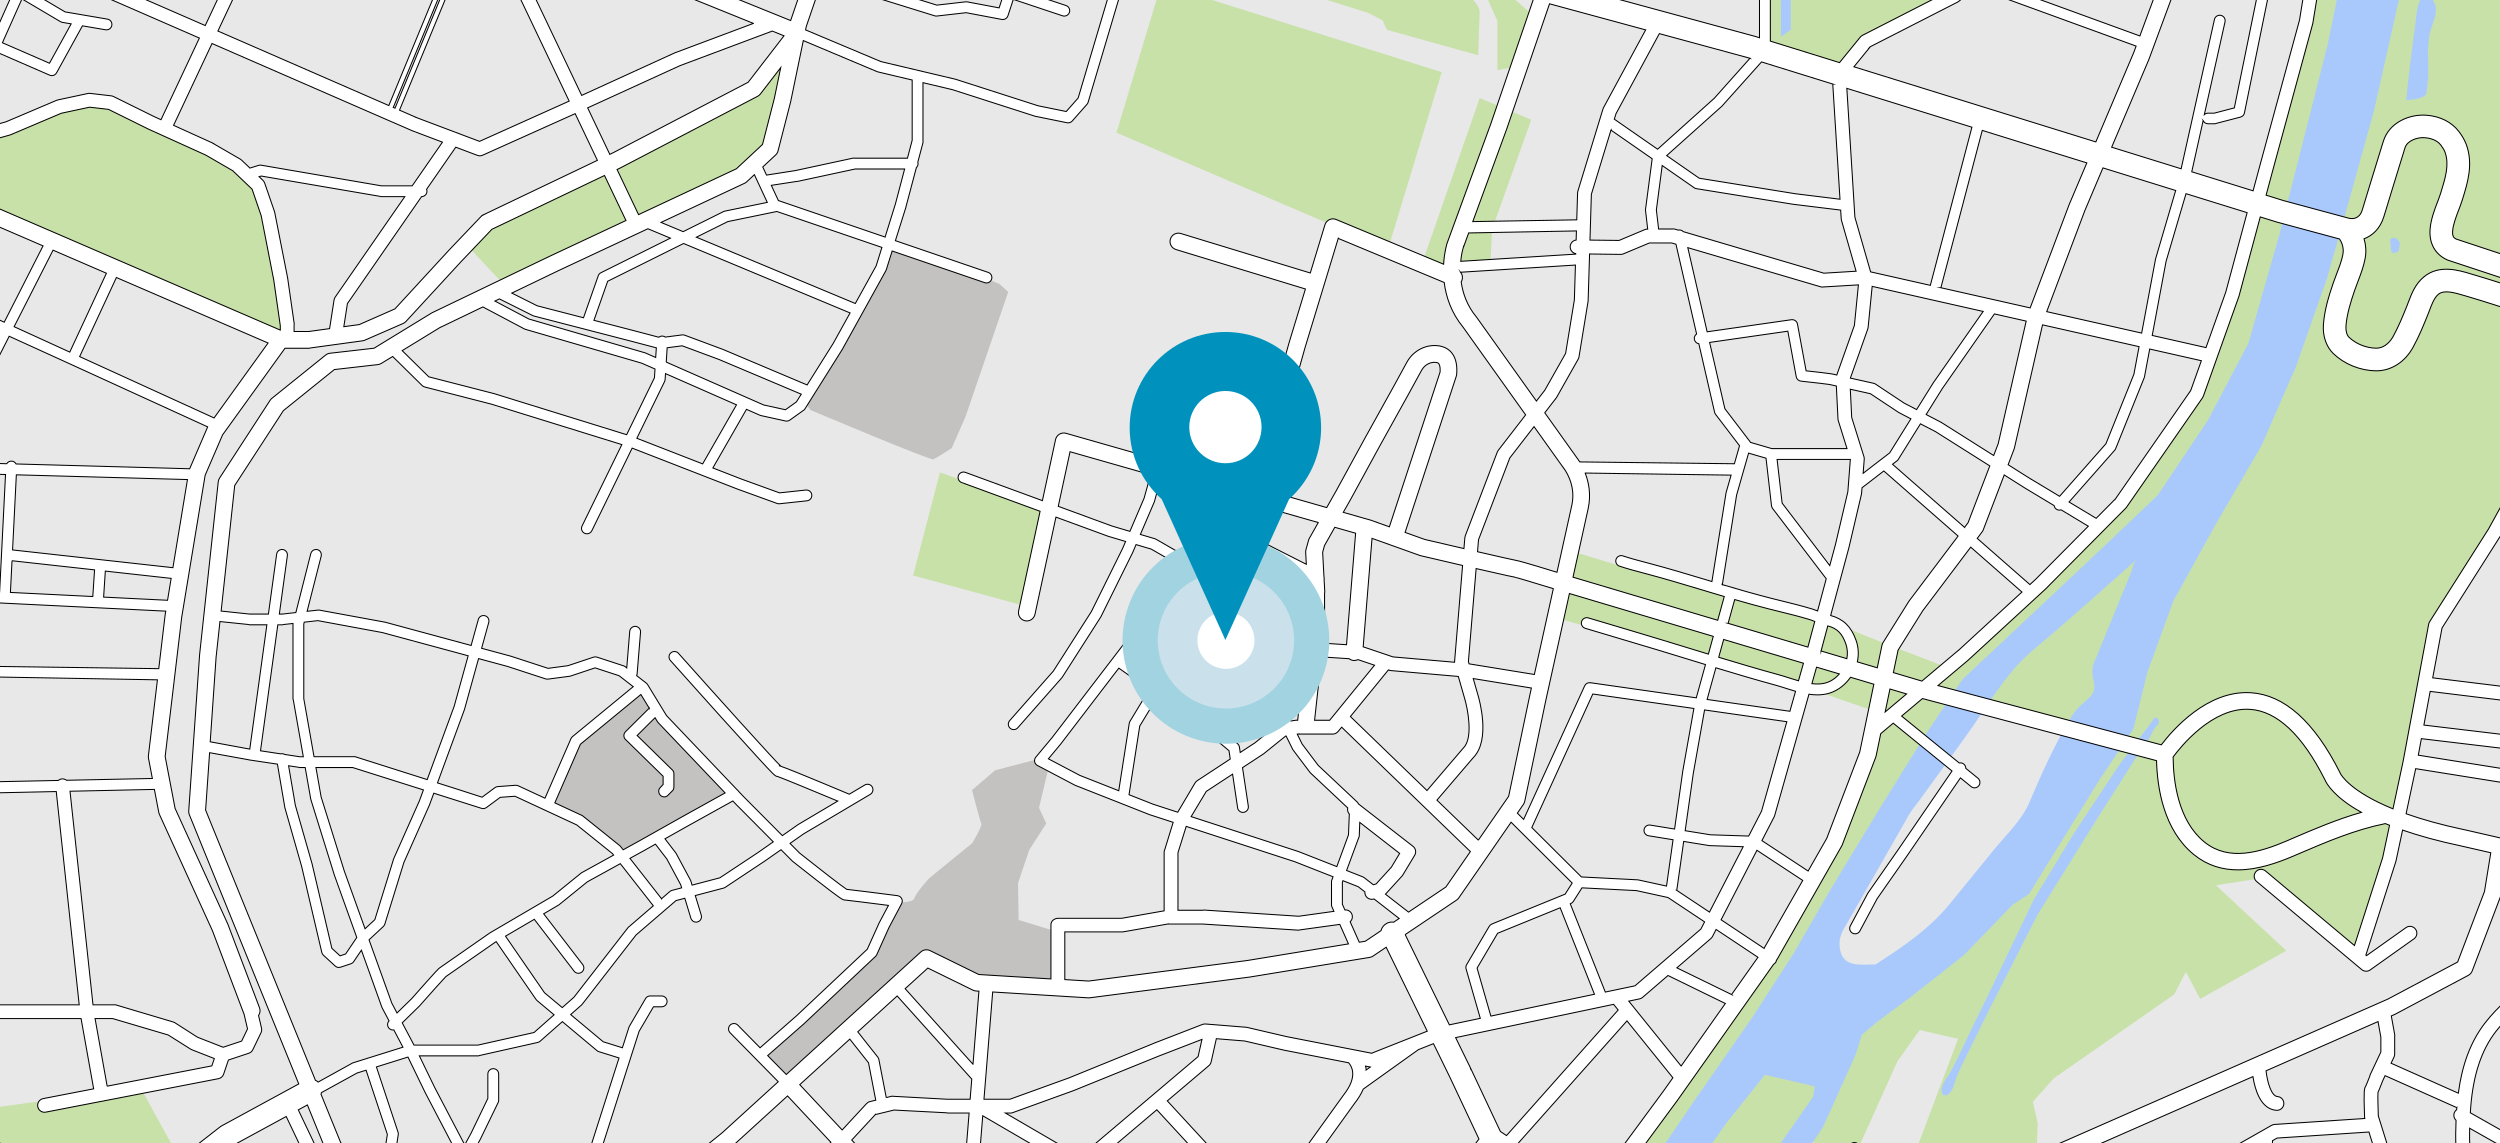 <svg width="610" height="279" viewBox="0 0 610 279" fill="none" xmlns="http://www.w3.org/2000/svg">
<path d="M613.715 -40.277H-1.147V336.085H613.715V-40.277Z" fill="#E8E8E8"/>
<path d="M-3.615 33.273L12.031 27.964L19.127 24.823L31.025 26.502L41.96 32.384L55.769 39.347L62.981 46.426L66.762 59.039L69.463 74.885V80.535L64.303 81.133L-5.65 51.229L-3.615 33.273Z" fill="#C8E1A9"/>
<path d="M113.815 59.721L123.662 70.207L184.267 40.187L188.671 33.938L192.119 14.163L183.951 20.727L148.406 39.223L118.377 54.353L113.815 59.721Z" fill="#C8E1A9"/>
<path d="M283.343 -3.892L272.417 32.377L325.619 55.193L338.589 61.076L351.792 17.604L283.343 -3.892Z" fill="#C8E1A9"/>
<path d="M307.48 -23.585L355.033 -3.893C355.033 -3.893 361.156 0.428 361.04 2.954C360.924 5.48 360.683 13.481 360.683 13.481L338.39 7.274L337.351 4.956L333.712 3.112L303.052 -6.535L307.497 -23.585H307.48Z" fill="#C8E1A9"/>
<path d="M361.879 -2.646L365.369 5.114V17.129L370.853 16.082L374.675 4.316L367.521 -2.007L361.879 -2.646Z" fill="#C8E1A9"/>
<path d="M361.048 23.935L347.28 63.402C347.28 63.402 353.529 68.205 354.168 68.121C354.808 68.038 356.171 64.682 356.171 64.682L363.616 65.006L364.098 55.883L373.628 29.219L361.056 23.935H361.048Z" fill="#C8E1A9"/>
<path d="M373.213 -44.357L365.444 -16.099C365.444 -16.099 379.453 -2.771 379.777 -2.605C380.101 -2.439 383.782 -1.267 383.782 -1.267L392.107 -28.579L396.187 -23.22L426.132 -12.65L428.052 -11.695L429.855 -6.41L430.453 0.876V11.121L443.299 14.644L451.2 15.284L456.352 10.324L470.859 2.555L485.757 -7.291L515.221 -35.309L517.946 -44.357H373.196H373.213Z" fill="#C8E1A9"/>
<path d="M569.279 -44L567.235 -21.3L562.79 7.765L556.542 28.662L548.615 59.164L540.813 83.659L523.638 114.161L509.106 131.577L489.53 150.189L474.998 162.802L461.188 157.517L449.78 152.955L393.337 137.468L383.366 134.468L381.804 143.359L379.76 150.803L419.868 161.854L441.72 168.103L459.011 174.11L456.726 184.795L446.041 208.094L435.597 226.706L412.057 261.528L390.919 291.191L381.43 301.76L374.227 310.41L354.41 322.416L342.761 331.664L336.396 337.19L343.965 343.313L391.044 307.41L401.613 302.367L417.591 310.817L445.143 264.844L438.181 263.282C438.181 263.282 447.246 239.801 447.611 239.684C447.977 239.568 440.889 233.079 440.889 233.079L444.728 227.919L463.822 191.293L473.909 177.724L482.318 170.637L503.331 177.965L514.864 169.199L532.155 118.158L549.811 87.415L563.022 37.818L578.876 -26.551L575.993 -47.207L569.271 -43.967L569.279 -44Z" fill="#C8E1A9"/>
<path d="M589.461 -52.766L582.615 -2.497L564.243 68.204L539.383 125.627L528.573 145.536L519.924 164.862L516.334 178.788L501.195 197.998C501.195 197.998 478.495 232.937 477.058 232.937C475.62 232.937 457.648 241.587 457.648 241.587L451.474 249.514L444.993 265.725L441.753 278.329L447.877 281.935L453.693 279.584L463.007 258.886L468.408 251.325L477.772 253.485L457.648 306.804L470.801 305.466L485.932 290.336L496.858 283.132L497.215 274.125L496.01 268.84L501.17 263.074L530.476 242.659L533.359 237.133L536.841 243.739L557.854 231.974L540.679 216.004L552.927 214.084L574.306 231.982L584.634 201.123L593.532 150.579L628.713 97.867L632.319 7.416L641.683 -52.749H589.444L589.461 -52.766Z" fill="#C8E1A9"/>
<path d="M-9.556 271.358L34.273 265.351L44.485 283.963C44.485 283.963 38.843 291.407 38.478 291.532C38.112 291.657 21.303 302.94 21.303 302.94L12.055 309.189L0.888 284.212L-2.111 278.088L-8.235 277.731L-9.556 271.366V271.358Z" fill="#C8E1A9"/>
<path d="M229.343 115.282L222.795 140.417L250.157 147.887L256.721 126.483L255.441 124.248L229.343 115.282Z" fill="#C8E1A9"/>
<path d="M404.429 -42.438L390.171 -41.715L392.273 -36.372C392.356 -36.156 393.037 -35.857 393.22 -35.74C393.893 -35.325 394.6 -34.918 395.339 -34.627C396.993 -33.962 398.53 -34.32 400.15 -34.885C401.729 -35.433 403.324 -35.981 404.795 -36.779C406.199 -37.535 407.487 -38.532 409.099 -38.815C410.769 -39.106 412.68 -39.405 414.367 -39.172C415.588 -39.006 416.809 -38.906 418.039 -38.757C419.801 -38.541 421.022 -38.25 422.634 -37.394C426.282 -35.466 428.716 -31.345 431.292 -28.262C431.79 -27.664 432.53 -27.058 432.879 -26.36C433.984 -24.174 434.026 -21.624 434.05 -19.231C434.075 -16.605 434.026 -13.988 434.15 -11.37C434.341 -7.316 434.549 -3.253 434.549 0.802V8.97L436.95 7.25V-10.24L436.468 -22.13V-32.699C436.468 -33.763 436.153 -35.084 436.585 -36.106C437.133 -37.402 439.701 -37.76 440.88 -38.125C441.578 -38.341 442.393 -38.366 443.024 -38.798C443.415 -39.064 443.705 -39.471 444.021 -39.812C444.262 -40.078 445.425 -41.715 445.766 -41.706L404.437 -42.429L404.429 -42.438ZM430.378 -38.3C427.885 -37.452 426.016 -37.793 423.739 -38.939C422.592 -39.513 421.454 -40.036 420.316 -40.518H432.688L432.389 -39.114C432.389 -38.699 430.677 -38.399 430.386 -38.3H430.378ZM433.818 -30.672L432.198 -33.198L431.325 -35.807L433.818 -36.438V-30.672Z" fill="#A9C9FC"/>
<path d="M576.325 -44.947L575.386 -41.964L572.254 -10.1L567.925 10.955L556.234 56.987L548.623 83.725L538.777 102.462L526.446 120.874L508.914 137.526L478.894 165.709L470.087 178.838L458.554 197.408L446.464 217.341L437.74 232.472L427.57 248.242L413.237 268.815L396.428 293.634L387.945 303.879L373.337 315.727L351.443 333.101V337.987C351.443 337.987 357.708 339.832 358.032 339.832C358.356 339.832 364.389 335.511 364.389 335.511L387.463 318.378L398.522 306.787L409.091 291.241L421.18 274.108L430.628 262.259L442.8 265.06L442.401 267.619L427.587 288.831L415.896 309.163L411.334 319.491L403.407 339.823L409.008 340.704L412.207 337.098L415.572 324.768L419.095 314.921L427.661 301.469L439.028 283.696L444.794 275.047L452.804 257.274L454.242 252.555L458.006 249.356L466.414 243.107L479.144 233.103L491.15 220.698L495.072 218.139L511.964 190.761L520.53 177.874L523.97 164.023L530.293 146.649L540.779 127.671L551.83 108.693L560.239 89.4L567.842 67.78L573.126 49.127L579.291 26.867L585.772 -2.032L589.777 -26.368L593.616 -44.058L576.325 -44.964V-44.947ZM519.841 139.985C517.797 144.92 515.836 149.906 513.75 154.825C512.845 156.96 512.064 159.162 511.108 161.264C510.493 162.619 510.327 163.99 510.693 165.435C511.515 168.659 510.792 169.44 508.258 171.592C506.945 172.706 505.998 173.885 505.117 175.373C501.245 181.862 498.088 188.916 495.13 195.863C493.294 200.167 489.496 203.681 486.572 207.271C482.982 211.666 479.393 216.07 475.803 220.465C470.66 226.764 464.362 230.993 457.607 235.33C453.826 235.33 449.514 236.194 448.891 231.201C448.691 229.63 449.04 228.143 449.821 226.789C455.164 217.458 460.523 208.085 465.849 198.721C466.481 197.607 467.395 196.594 468.142 195.555C471.906 190.362 475.662 185.161 479.434 179.968C483.713 174.085 487.644 167.238 492.587 161.921C495.155 159.154 498.329 156.761 501.187 154.285C507.926 148.468 514.556 142.519 521.228 136.628C520.555 137.218 520.19 139.179 519.849 139.985H519.841Z" fill="#A9C9FC"/>
<path d="M591.92 -1.998C591.613 -1.608 591.231 -1.151 590.948 -0.71C589.702 1.201 589.685 3.411 589.369 5.646C589.029 8.056 588.705 10.474 588.406 12.892C588.173 14.786 587.957 16.68 587.733 18.575C587.508 20.527 587.3 22.488 587.126 24.449C587.126 24.416 591.613 24.258 591.987 22.887C592.153 22.264 592.186 21.566 592.278 20.926C592.917 16.498 591.862 12.027 593.017 7.615C593.507 5.738 594.562 3.818 594.338 1.824C594.23 0.86 593.806 0.254 593.191 -0.453C592.751 -0.951 592.244 -1.4 591.929 -1.998H591.92Z" fill="#A9C9FC"/>
<path d="M583.213 58.275C583.229 58.948 583.271 59.621 583.337 60.294C583.404 60.959 583.404 61.956 584.326 61.699C584.633 61.615 585.016 61.557 585.207 61.267C585.39 60.992 585.365 60.61 585.423 60.303C585.481 59.954 585.606 59.588 585.547 59.231C585.514 58.998 585.232 58.757 585.099 58.574C584.501 57.777 584.06 57.976 583.221 58.275H583.213Z" fill="#A9C9FC"/>
<path d="M525.823 175.091C525.482 175.191 525.416 175.582 525.225 175.848C524.585 176.745 523.895 177.642 523.214 178.515C521.103 181.232 519.068 183.999 516.999 186.749L512.678 193.288L505.873 203.599L496.268 219.445L490.825 230.811L485.94 241.056C484.569 243.856 483.198 246.665 481.827 249.465C480.315 252.564 478.902 255.696 477.373 258.787C476.725 260.1 476.085 261.396 475.279 262.618C474.557 263.706 473.609 264.961 473.759 266.349C473.884 267.503 474.881 267.52 475.62 266.814C476.634 265.842 476.933 264.08 477.407 262.809C477.905 261.488 478.537 260.233 479.16 258.97C481.121 254.965 483.09 250.969 485.059 246.98L497.149 223.2L511.722 199.744L521.087 185.012C522.034 183.525 523.205 182.112 524.153 180.592C524.651 179.786 525.033 178.947 525.474 178.116C525.806 177.484 526.388 177.044 526.703 176.421C526.936 175.964 526.529 175.058 525.989 175.066C525.922 175.066 525.873 175.075 525.823 175.091V175.091Z" fill="#A9C9FC"/>
<path d="M216.697 59.555L213.332 69.002L198.118 94.461L195.875 97.66L197.794 100.061C197.794 100.061 226.934 112.392 227.74 112.068C228.537 111.744 232.227 109.342 232.227 109.342L235.592 101.657L246.003 71.238L243.917 69.318L239.755 67.557L216.697 59.547V59.555Z" fill="#C4C2C1"/>
<path d="M156.166 168.502L143.977 177.692L138.451 185.195L134.189 196.362C134.189 196.362 141.517 200.267 141.692 200.325C141.866 200.383 150.998 207.413 150.998 207.413C150.998 207.413 157.304 205.61 157.479 205.61C157.653 205.61 174.529 195.88 174.529 195.88L178.675 193.479L166.602 181.048L156.158 168.502H156.166Z" fill="#C4C2C1"/>
<path d="M254.96 184.771L242.787 187.953L237.187 192.78C237.187 192.78 239.106 200.308 239.43 200.948C239.754 201.588 237.187 205.751 237.187 205.751L226.776 214.234C226.776 214.234 223.411 217.915 223.095 219.194C222.779 220.474 217.81 220.158 217.81 220.158L214.129 229.93L205.804 239.219L185.788 256.834L191.712 264.196L225.18 234.416L229.019 235.214L237.029 238.895C237.029 238.895 240.876 240.332 242.953 240.332C245.03 240.332 254.32 240.49 254.32 240.49L259.804 239.045L258.001 227.362L248.553 224.479L248.395 215.514L251.121 207.404L255.284 200.94L253.522 197.101L255.923 187.014L254.96 184.771V184.771Z" fill="#C4C2C1"/>
<path d="M624.5 207.761L601.443 202.477C601.443 202.477 601.418 202.477 601.409 202.477C595.618 201.256 590.907 199.91 587.085 198.555L589.428 187.554L614.77 191.609C614.862 191.626 614.953 191.634 615.036 191.634C615.85 191.634 616.565 191.044 616.698 190.221C616.847 189.307 616.216 188.443 615.302 188.294L590.068 184.264L590.815 180.234L623.835 184.172C623.902 184.172 623.968 184.181 624.035 184.181C624.874 184.181 625.597 183.549 625.705 182.702C625.813 181.779 625.156 180.94 624.234 180.832L591.43 176.919L592.959 168.701L619.265 171.925C619.332 171.933 619.407 171.942 619.473 171.942C620.312 171.942 621.035 171.318 621.143 170.463C621.259 169.54 620.603 168.701 619.681 168.593L593.582 165.394L595.851 153.238L610.084 130.812C610.084 130.812 610.117 130.754 610.134 130.721L618.061 116.313C618.509 115.499 618.21 114.477 617.396 114.028C616.582 113.58 615.56 113.879 615.111 114.693L607.209 129.059L592.826 151.709C592.71 151.892 592.635 152.092 592.594 152.299L586.354 185.784L583.886 197.359C573.483 193.121 571.24 189.091 571.048 188.734C571.024 188.659 571.015 188.651 570.974 188.56C564.725 176.104 557.397 169.532 549.188 169.025C538.502 168.36 530.027 178.231 527.36 181.738L472.87 167.28L480.115 161.182C480.115 161.182 480.149 161.148 480.174 161.132L498.985 143.841C498.985 143.841 499.027 143.808 499.043 143.791L518.661 124.016C518.727 123.949 518.794 123.874 518.852 123.791L537.422 97.053C537.505 96.928 537.572 96.796 537.622 96.654L546.271 72.376C546.288 72.334 546.296 72.292 546.313 72.251L551.506 52.933L555.635 54.212C555.635 54.212 555.702 54.229 555.735 54.237L570.857 58.317C571.306 59.015 571.979 60.377 571.672 62.039C571.397 63.543 570.808 65.089 570.176 66.725C569.885 67.482 569.586 68.263 569.32 69.044C568.29 72.052 567.168 75.575 566.911 79.214C566.711 81.972 567.609 84.598 569.304 86.243C571.996 88.852 575.884 90.431 579.715 90.481C579.748 90.481 579.781 90.481 579.814 90.481C583.479 90.481 586.844 88.32 588.821 84.673C590.275 82.006 591.43 79.172 592.411 76.729C592.544 76.389 592.677 76.04 592.81 75.691C593.408 74.112 593.973 72.625 594.953 71.819C596.283 70.714 598.584 71.295 601.443 72.159C601.974 72.317 602.498 72.475 603.03 72.633C603.935 72.899 604.866 73.181 605.772 73.464L606.686 73.755C609.328 74.594 612.061 75.466 614.778 76.272C615.086 76.364 615.385 76.463 615.692 76.555C616.116 76.688 616.565 76.829 617.022 76.962C618.493 77.377 620.013 76.53 620.437 75.059C620.852 73.589 620.005 72.068 618.534 71.644C618.152 71.536 617.77 71.412 617.354 71.287C617.022 71.179 616.69 71.079 616.349 70.98C613.682 70.19 610.981 69.326 608.364 68.495L607.442 68.204C606.494 67.905 605.531 67.615 604.6 67.34C604.085 67.182 603.561 67.033 603.046 66.875C599.905 65.919 595.153 64.474 591.422 67.565C589.32 69.309 588.431 71.653 587.641 73.73C587.517 74.054 587.401 74.37 587.276 74.685C586.362 76.979 585.273 79.629 583.961 82.039C583.479 82.92 582.124 84.955 579.814 84.955C579.798 84.955 579.781 84.955 579.773 84.955C577.355 84.93 574.821 83.9 573.142 82.28C572.627 81.781 572.336 80.709 572.411 79.613C572.627 76.63 573.583 73.638 574.538 70.838C574.779 70.149 575.045 69.442 575.328 68.703C576.017 66.908 576.724 65.047 577.097 63.045C577.421 61.291 577.247 59.663 576.832 58.267C578.842 57.494 580.728 55.857 581.659 52.866L582.008 51.736C582.523 50.066 583.03 48.396 583.537 46.726C584.276 44.275 585.049 41.782 585.797 39.372C586.138 38.267 586.478 37.17 586.819 36.065C587.351 34.337 589.769 33.44 591.696 33.598C592.677 33.681 594.488 34.013 595.543 35.376C596.009 35.974 596.399 36.622 596.574 37.104C597.687 40.12 596.673 43.402 595.601 46.875L595.485 47.249C595.319 47.789 595.053 48.479 594.779 49.21C594.023 51.179 593.092 53.63 592.934 56.015C592.71 59.422 594.172 62.039 597.064 63.385C597.164 63.427 597.263 63.468 597.363 63.502L618.177 70.39C618.468 70.481 618.758 70.531 619.041 70.531C620.196 70.531 621.276 69.8 621.667 68.636C622.149 67.191 621.359 65.629 619.913 65.147L599.266 58.317C598.734 58.043 598.352 57.669 598.443 56.381C598.543 54.835 599.282 52.891 599.939 51.188C600.254 50.365 600.545 49.592 600.77 48.886L600.886 48.52C602.124 44.516 603.52 39.971 601.758 35.21C601.276 33.905 600.479 32.742 599.897 32.002C598.152 29.767 595.402 28.388 592.145 28.122C587.949 27.781 582.964 29.85 581.534 34.47C581.194 35.567 580.853 36.672 580.512 37.769C579.765 40.187 578.992 42.688 578.244 45.155C577.737 46.817 577.23 48.487 576.724 50.149L576.383 51.263C575.693 53.456 574.056 53.456 573.126 53.248L557.206 48.953L552.927 47.623L554.863 40.436L564.31 5.771C564.327 5.713 564.335 5.655 564.343 5.597L567.866 -16.023C567.866 -16.023 567.866 -16.065 567.875 -16.09L571.397 -44.747C571.514 -45.67 570.857 -46.509 569.935 -46.625C569.021 -46.742 568.174 -46.085 568.066 -45.163L564.543 -16.53L562.582 -4.491L547.019 -6.867L548.814 -16.696C548.814 -16.696 548.814 -16.73 548.822 -16.746L552.902 -45.445C553.001 -46.168 552.503 -46.833 551.78 -46.941C551.057 -47.041 550.392 -46.542 550.284 -45.819L546.205 -17.145L544.169 -6.003C544.103 -5.654 544.186 -5.288 544.393 -4.997C544.601 -4.707 544.917 -4.515 545.266 -4.457L551.265 -3.543L545.174 26.327L540.264 27.615H538.735C538.403 27.615 538.095 27.74 537.863 27.948L542.906 5.331C543.064 4.616 542.615 3.91 541.901 3.752C541.186 3.594 540.48 4.043 540.322 4.757L532.196 41.184L515.246 35.916L524.352 14.446C524.352 14.446 524.377 14.387 524.385 14.354L534.63 -13.348C534.689 -13.506 534.73 -13.672 534.747 -13.838L536.483 -30.099L542.341 -46.849C542.715 -47.913 542.15 -49.076 541.086 -49.45C540.023 -49.824 538.86 -49.259 538.486 -48.196L532.553 -31.22C532.503 -31.071 532.47 -30.921 532.453 -30.763L530.717 -14.528L529.13 -10.249L502.093 -19.679L511.98 -29.692C512.055 -29.766 512.113 -29.841 512.171 -29.924L520.015 -41.457C520.538 -42.221 520.339 -43.268 519.575 -43.792C518.81 -44.315 517.763 -44.116 517.24 -43.352L509.479 -31.952L497.165 -19.48L475.919 -2.355L454.457 8.613C454.25 8.721 454.067 8.87 453.917 9.045L448.841 15.276L431.965 10.034V-1.948C431.965 -2.048 432.015 -2.156 431.99 -2.255L429.489 -12.941C429.381 -13.373 429.074 -13.722 428.65 -13.88L396.328 -25.495L390.803 -34.12C390.412 -34.735 389.589 -34.91 388.975 -34.519C388.36 -34.129 388.177 -33.306 388.567 -32.691L394.326 -23.684C394.483 -23.435 394.699 -23.252 394.974 -23.152L427.013 -11.628L429.315 -1.79V9.211L428.334 8.903C428.334 8.903 428.268 8.887 428.243 8.879L380.342 -4.133C379.918 -13.015 366.948 -17.893 366.349 -18.109C366.283 -18.134 366.225 -18.15 366.158 -18.175L319.936 -31.453L263.194 -50.19C261.748 -50.663 260.186 -49.882 259.704 -48.428C259.23 -46.983 260.011 -45.42 261.465 -44.938L281.548 -38.316L263.069 23.918L260.161 27.208L253.298 25.812L233.19 19.348C233.19 19.348 233.124 19.331 233.09 19.323L214.944 15.027L196.556 7.292L196.731 6.461L200.544 -4.682L228.072 3.86C228.246 3.918 228.429 3.935 228.612 3.91L235.741 3.096L244.432 4.741C244.515 4.757 244.598 4.766 244.681 4.766C245.246 4.766 245.753 4.408 245.936 3.852L247.249 -0.153L259.272 3.86C259.413 3.91 259.554 3.926 259.687 3.926C260.244 3.926 260.759 3.577 260.942 3.021C261.175 2.331 260.801 1.583 260.103 1.351L248.063 -2.663L260.942 -42.022C261.166 -42.712 260.792 -43.459 260.095 -43.692C259.405 -43.916 258.657 -43.543 258.433 -42.845L245.155 -2.247L243.784 1.924L236.032 0.462C235.899 0.437 235.766 0.428 235.633 0.445L228.587 1.251L207.873 -5.18L213.066 -21.657L241.142 -12.359C241.283 -12.318 241.416 -12.293 241.557 -12.293C242.114 -12.293 242.629 -12.642 242.812 -13.198C243.045 -13.888 242.662 -14.636 241.973 -14.868L225.455 -20.336L229.368 -32.915C229.584 -33.613 229.194 -34.353 228.496 -34.569C227.798 -34.785 227.058 -34.394 226.842 -33.697L222.945 -21.158L207.898 -26.144L217.187 -53.297C217.553 -54.361 216.979 -55.524 215.916 -55.89C214.852 -56.255 213.689 -55.682 213.323 -54.618L192.917 5.015L165.281 -6.161L183.793 -47.007C184.093 -47.672 183.793 -48.453 183.137 -48.752C182.472 -49.051 181.691 -48.752 181.392 -48.096L176.465 -37.219L155.634 -45.163C154.953 -45.42 154.189 -45.08 153.931 -44.398C153.674 -43.717 154.014 -42.953 154.696 -42.695L175.368 -34.81L162.83 -7.149L128.04 -21.216C128.14 -21.806 128.19 -22.421 128.19 -23.036C128.19 -29.16 123.205 -34.145 117.081 -34.145C113.633 -34.145 110.55 -32.566 108.506 -30.09L69.986 -45.653C68.939 -46.077 67.751 -45.57 67.327 -44.523C66.903 -43.476 67.41 -42.288 68.457 -41.864L72.005 -40.435L50.078 6.236L26.937 -3.851L34.216 -19.438C34.523 -20.103 34.241 -20.884 33.576 -21.192C32.911 -21.499 32.13 -21.216 31.823 -20.552L24.519 -4.906L10.203 -11.146L13.144 -17.76C13.144 -17.76 13.161 -17.793 13.169 -17.81L19.974 -34.959L32.031 -29.235C32.213 -29.151 32.404 -29.11 32.596 -29.11C33.086 -29.11 33.568 -29.392 33.792 -29.866C34.108 -30.523 33.825 -31.312 33.169 -31.628L20.955 -37.427L24.943 -47.473C25.209 -48.154 24.877 -48.919 24.204 -49.184C23.522 -49.45 22.758 -49.118 22.492 -48.445L10.735 -18.807L7.768 -12.151C7.029 -12.268 6.281 -11.877 5.965 -11.163C5.658 -10.456 5.874 -9.65 6.447 -9.185L4.021 -3.734C3.664 -3.668 3.332 -3.452 3.124 -3.111C2.866 -2.679 2.891 -2.156 3.14 -1.757L-1.828 9.394L-4.221 8.355C-4.894 8.064 -5.667 8.372 -5.958 9.036C-6.249 9.709 -5.941 10.482 -5.277 10.773L12.122 18.342C12.297 18.417 12.471 18.451 12.646 18.451C13.111 18.451 13.568 18.201 13.801 17.769L20.116 6.303L25.757 7.267C25.832 7.283 25.907 7.283 25.982 7.283C26.613 7.283 27.17 6.826 27.286 6.186C27.411 5.464 26.929 4.782 26.206 4.666L15.878 2.904L6.431 -2.687L8.832 -8.072L48.648 9.286L39.284 29.211L37.639 28.463L27.693 23.552C27.519 23.469 27.336 23.411 27.145 23.386L21.985 22.788C21.802 22.763 21.619 22.779 21.437 22.813L14.108 24.383C14 24.408 13.9 24.441 13.801 24.483L1.412 29.742L-4.612 31.421C-5.509 31.67 -6.033 32.601 -5.775 33.49C-5.526 34.387 -4.595 34.91 -3.706 34.653L2.418 32.941C2.484 32.925 2.559 32.9 2.625 32.867L14.964 27.632L21.86 26.153L26.464 26.685L36.169 31.479C36.169 31.479 36.202 31.495 36.218 31.504L50.194 37.835L56.791 41.657L61.511 46.161L63.729 52.633L66.795 68.337L68.391 79.463V80.543L-11.633 45.995C-12.671 45.546 -13.868 46.028 -14.317 47.058C-14.765 48.097 -14.284 49.293 -13.253 49.742L10.502 59.995L1.03 78.615L-5.576 75.599C-6.24 75.3 -7.021 75.591 -7.329 76.256C-7.628 76.921 -7.337 77.702 -6.672 78.009L-0.167 80.975L-6.656 93.738C-6.988 94.386 -6.731 95.184 -6.074 95.516C-5.883 95.616 -5.675 95.657 -5.476 95.657C-4.994 95.657 -4.529 95.391 -4.296 94.934L2.243 82.047L17.099 88.811L50.668 104.157C50.668 104.157 50.651 104.19 50.651 104.207L46.28 114.377L3.93 113.206C3.714 112.815 3.315 112.533 2.833 112.516C2.334 112.491 1.886 112.749 1.636 113.148L-6.731 112.915C-7.462 112.89 -8.068 113.472 -8.085 114.203C-8.102 114.934 -7.528 115.54 -6.797 115.557L1.346 115.781L-0.092 144.439L-6.049 144.14C-6.78 144.098 -7.395 144.663 -7.437 145.395C-7.47 146.126 -6.913 146.766 -6.182 146.799L1.096 147.181L40.448 149.117L40.306 149.981C40.306 149.981 40.298 150.039 40.29 150.064L38.736 163.151L-4.736 162.553H-4.761C-5.484 162.553 -6.074 163.093 -6.083 163.815C-6.091 164.547 -5.509 165.112 -4.778 165.12L38.412 165.876L36.21 184.405C36.185 184.613 36.193 184.82 36.235 185.028L37.174 189.947L16.244 190.387C15.92 190.147 15.512 190.014 15.089 190.055C14.756 190.088 14.449 190.23 14.208 190.429L-4.853 190.828C-5.584 190.844 -6.157 191.468 -6.149 192.199C-6.132 192.922 -5.542 193.537 -4.828 193.537H-4.803L13.726 193.138L19.326 245.177H-4.271C-5.202 245.177 -5.95 245.933 -5.95 246.855C-5.95 247.777 -5.193 248.533 -4.271 248.533H19.783L22.849 265.675L10.544 268.059C9.63 268.234 9.04 269.115 9.214 270.029C9.372 270.835 10.07 271.391 10.859 271.391C10.967 271.391 11.075 271.383 11.184 271.358L24.927 268.691C24.985 268.691 25.043 268.691 25.101 268.683C25.201 268.666 25.292 268.641 25.383 268.608L53.293 263.199C53.883 263.082 54.373 262.659 54.565 262.094L55.736 258.645L60.705 256.992C61.137 256.851 61.494 256.535 61.685 256.128L63.688 251.982C63.854 251.633 63.895 251.242 63.812 250.868L63.089 247.786C63.463 247.254 63.571 246.548 63.322 245.9L55.636 225.601C55.636 225.601 55.603 225.518 55.587 225.476L42.716 197.242L40.298 184.588L44.336 150.613L50.053 115.973L54.307 106.11L69.537 84.98H75.453C75.544 84.98 75.636 84.914 75.719 84.905L88.448 83.16C88.639 83.136 88.822 83.086 88.997 83.011L98.361 78.931C98.618 78.815 98.851 78.649 99.051 78.441L112.37 63.983L120.022 55.949L147.5 42.821L152.735 53.805L134.131 62.521L105.473 76.289C105.415 76.322 105.349 76.356 105.291 76.389L91.265 84.964L80.505 86.193C80.123 86.235 79.757 86.393 79.458 86.634L66.33 97.203C66.164 97.336 66.014 97.502 65.898 97.685L53.567 116.662C53.393 116.928 53.285 117.236 53.252 117.56L48.69 159.835C48.69 159.835 48.69 159.885 48.69 159.91L46.048 197.857C46.023 198.165 46.073 198.48 46.189 198.771L72.894 264.478L54.083 274.715C53.95 274.79 53.825 274.873 53.7 274.964L21.561 300.049L11.798 305.516L-5.958 265.534C-6.257 264.869 -7.038 264.57 -7.703 264.861C-8.367 265.151 -8.667 265.941 -8.376 266.605L9.48 306.804L-18.587 322.508C-19.917 323.256 -20.39 324.934 -19.651 326.264C-19.144 327.169 -18.205 327.676 -17.241 327.676C-16.785 327.676 -16.319 327.56 -15.895 327.327L12.421 311.482L21.852 322.624L7.22 339.541C6.746 340.09 6.805 340.929 7.353 341.403C7.602 341.619 7.91 341.727 8.217 341.727C8.591 341.727 8.957 341.569 9.214 341.27L23.988 324.186L41.395 330.568L35.446 339.683C35.047 340.297 35.221 341.112 35.828 341.511C36.052 341.66 36.301 341.727 36.551 341.727C36.983 341.727 37.407 341.519 37.656 341.128L43.937 331.498L63.713 338.744L62.649 342.965C62.475 343.671 62.898 344.394 63.613 344.568C63.721 344.593 63.829 344.61 63.937 344.61C64.527 344.61 65.067 344.269 65.216 343.671L66.222 339.666L68.357 340.447C68.507 340.505 68.665 340.53 68.814 340.53C69.354 340.53 69.861 340.198 70.052 339.666C70.302 338.985 69.953 338.22 69.263 337.971L66.87 337.09L68.258 331.573L77.148 333.243C77.231 333.26 77.306 333.326 77.389 333.326H85.881L86.155 340.464C86.18 341.178 86.77 341.735 87.476 341.735C87.493 341.735 87.509 341.735 87.526 341.735C88.257 341.71 88.822 341.095 88.797 340.364L87.85 315.695L90.642 309.446L101.842 320.182C101.992 320.323 102.166 320.439 102.349 320.514L114.248 325.524L106.362 340.439C106.022 341.087 106.271 341.884 106.911 342.225C107.11 342.333 107.318 342.375 107.526 342.375C107.999 342.375 108.456 342.117 108.697 341.668L116.69 326.546L129.735 332.038C129.868 332.097 130.01 332.13 130.151 332.155L139.116 333.434C139.199 333.443 139.274 333.451 139.357 333.451C139.656 333.451 139.947 333.376 140.205 333.218L148.298 328.507L155.875 339.94C156.133 340.322 156.548 340.53 156.981 340.53C157.23 340.53 157.487 340.455 157.712 340.314C158.318 339.915 158.484 339.093 158.086 338.486L150.591 327.178L154.945 324.635C155.011 324.594 155.078 324.552 155.136 324.502L159.041 321.444L176.207 344.095C176.465 344.435 176.864 344.618 177.263 344.618C177.537 344.618 177.819 344.527 178.06 344.352C178.642 343.912 178.758 343.081 178.318 342.499L161.127 319.816L176.922 307.427C176.922 307.427 176.997 307.369 177.03 307.336L186.926 298.163C187.125 298.13 187.316 298.055 187.491 297.93C187.757 297.739 187.923 297.465 187.998 297.174L203.934 282.401C203.934 282.401 203.993 282.343 204.026 282.309L205.064 281.188L228.521 306.239C227.823 307.436 227.415 308.831 227.415 310.319C227.415 312.105 227.997 313.75 228.978 315.088L202.189 337.921C201.483 338.519 201.4 339.583 201.998 340.289C202.331 340.68 202.804 340.879 203.278 340.879C203.66 340.879 204.051 340.746 204.366 340.48L231.503 317.356C231.811 317.531 232.127 317.689 232.459 317.822V341.843C232.459 342.774 233.215 343.521 234.137 343.521C235.06 343.521 235.816 342.765 235.816 341.843V318.42C237.203 318.37 238.5 317.971 239.63 317.307L261.349 340.597C261.748 341.029 262.296 341.245 262.845 341.245C263.343 341.245 263.842 341.062 264.232 340.696C265.055 339.924 265.105 338.636 264.332 337.813L242.513 314.415C243.219 313.21 243.626 311.814 243.626 310.327C243.626 308.358 242.92 306.547 241.74 305.142L263.958 286.323L299.321 306.92L274.926 340.879C274.386 341.635 274.56 342.682 275.308 343.222C275.607 343.438 275.948 343.538 276.289 343.538C276.812 343.538 277.327 343.297 277.651 342.84L306.118 303.223L342.644 328.79L327.114 340.214C326.209 340.879 326.009 342.159 326.682 343.073C327.081 343.613 327.704 343.904 328.328 343.904C328.751 343.904 329.175 343.771 329.532 343.505L360.383 320.805L376.021 310.751C376.195 310.643 376.353 310.502 376.486 310.344L387.554 297.083L400.125 305.491C400.275 305.591 400.433 305.674 400.599 305.749L420.773 314.158C421.055 314.274 421.346 314.34 421.645 314.365L432.472 315.096L431.932 317.066C431.932 317.066 431.932 317.066 431.932 317.074L430.486 322.325L418.081 336.932C417.483 337.639 417.566 338.702 418.272 339.3C418.588 339.566 418.978 339.699 419.36 339.699C419.834 339.699 420.308 339.5 420.64 339.109L433.286 324.22C433.286 324.22 433.336 324.153 433.361 324.12L434.715 326.854L431.973 338.478C431.757 339.383 432.322 340.289 433.22 340.497C433.353 340.53 433.477 340.538 433.61 340.538C434.375 340.538 435.064 340.015 435.247 339.242L438.13 327.036C438.222 326.654 438.172 326.255 438.006 325.906L435.388 320.605L446.099 327.277C446.373 327.452 446.68 327.535 446.988 327.535C447.553 327.535 448.101 327.252 448.417 326.746C448.907 325.956 448.666 324.918 447.877 324.427L435.521 316.733L435.912 315.321L443.041 315.803C443.232 315.819 443.431 315.803 443.623 315.778L467.062 312.396L468.234 313.817L456.061 323.073C455.837 323.239 455.662 323.464 455.546 323.721L448.658 339.093C448.276 339.94 448.658 340.937 449.505 341.311C449.73 341.411 449.962 341.461 450.195 341.461C450.835 341.461 451.45 341.087 451.732 340.464L458.446 325.483L470.377 316.409L476.725 324.12L465.317 331.307C465.026 331.49 464.802 331.756 464.669 332.072L459.31 344.718C458.944 345.574 459.343 346.562 460.199 346.92C460.415 347.011 460.639 347.053 460.855 347.053C461.512 347.053 462.135 346.67 462.401 346.031L467.552 333.866L478.869 326.729L493.933 345.042C494.482 345.707 495.271 346.047 496.069 346.047C496.683 346.047 497.307 345.84 497.822 345.416C499.002 344.444 499.168 342.707 498.204 341.527L471.291 308.815L479.26 298.769L486.821 291.208L493.692 287.345L494.257 287.095V302.218C494.257 302.824 494.648 303.389 495.171 303.68L525.075 320.464L554.805 340.248C555.087 340.439 555.411 340.53 555.735 340.53C556.275 340.53 556.807 340.264 557.131 339.782C557.646 339.01 557.43 337.963 556.657 337.448L546.986 331.016L549.121 330.202L550.858 329.853C550.858 329.853 550.866 329.853 550.874 329.853L551.149 329.795L555.054 330.136C555.137 330.136 555.212 330.136 555.295 330.136L561.842 329.778C561.967 329.778 562.091 329.753 562.216 329.712L570.4 327.336L579.499 325.881C578.9 326.837 578.352 327.809 577.87 328.781C576.665 331.183 575.22 334.847 575.161 338.652V338.702C575.087 339.492 575.585 340.239 576.375 340.472C576.532 340.513 576.682 340.538 576.84 340.538C577.571 340.538 578.244 340.057 578.452 339.317C578.518 339.084 578.518 338.902 578.527 338.71C578.551 336.941 579.083 332.479 583.03 326.638L588.813 332.146C588.813 332.146 588.846 332.171 588.855 332.188L597.803 340.115C598.119 340.397 598.518 340.538 598.917 340.538C599.316 340.538 599.748 340.389 600.063 340.081L617.595 323.63C618.268 322.998 618.31 321.926 617.67 321.253C617.039 320.58 615.967 320.539 615.294 321.179L598.875 336.583L591.098 329.695L585.041 323.921C587.808 320.497 591.746 316.717 597.33 312.795C603.262 308.632 607.633 305.674 610.84 303.572C614.704 307.087 618.135 309.048 618.434 309.222C618.692 309.372 618.974 309.438 619.257 309.438C619.847 309.438 620.412 309.131 620.719 308.582C621.176 307.776 620.886 306.746 620.08 306.289C620.013 306.256 617.163 304.611 613.798 301.669C617.911 299.077 619.116 298.587 619.315 298.512C620.113 298.329 620.678 297.589 620.611 296.75C620.562 296.102 620.154 295.57 619.598 295.329C619.681 295.13 619.731 294.906 619.731 294.673C619.731 293.742 618.974 292.995 618.052 292.995H606.337C604.833 290.502 603.653 287.702 603.138 284.644C602.689 281.985 602.506 278.894 602.589 275.288L615.601 282.65C615.859 282.8 616.149 282.866 616.424 282.866C617.014 282.866 617.579 282.559 617.886 282.01C618.343 281.204 618.061 280.174 617.246 279.717L602.755 271.516C602.789 271.051 602.822 270.585 602.855 270.112C603.478 262.252 605.472 256.236 608.971 251.707C611.904 247.91 615.584 244.944 619.481 241.812C621.093 240.515 622.763 239.169 624.359 237.773C625.057 237.159 625.123 236.103 624.517 235.397C623.902 234.699 622.846 234.633 622.14 235.239C620.603 236.585 618.958 237.906 617.371 239.186C613.491 242.31 609.486 245.534 606.312 249.647C602.897 254.076 600.761 259.684 599.831 266.738L583.421 259.427L584.193 257.806C584.301 257.582 584.301 257.333 584.301 257.075V252.871C584.301 252.763 584.343 252.663 584.326 252.555L583.479 247.885L584.368 247.495C584.418 247.478 584.459 247.453 584.501 247.428L602.274 237.981C602.714 237.748 603.046 237.366 603.221 236.901L610.109 218.804C610.159 218.671 610.192 218.538 610.217 218.405L611.737 209.024L623.594 211.741C623.744 211.775 623.902 211.791 624.051 211.791C624.982 211.791 625.821 211.152 626.037 210.204C626.286 209.108 625.605 208.011 624.5 207.761V207.761ZM210.557 -22.488L205.347 -5.961L201.4 -7.183L207.034 -23.651L210.557 -22.488ZM14.748 5.289C14.889 5.372 15.039 5.43 15.197 5.455L17.365 5.821L12.072 15.426L0.59 10.432L5.359 -0.27L14.756 5.289H14.748ZM45.74 117.011L42.192 138.515L3.066 134.186L3.988 115.856L45.74 117.011V117.011ZM2.933 136.82L23.074 139.047L22.642 145.552L2.542 144.555L2.933 136.811V136.82ZM25.284 145.694L25.699 139.346L41.76 141.124L40.88 146.466L25.284 145.694ZM26.148 265.035L23.198 248.533H27.494L41.046 252.538L46.53 255.995C46.621 256.053 46.721 256.103 46.829 256.144L52.296 258.288L51.69 260.075L26.148 265.027V265.035ZM51.839 227.105L59.5 247.337C59.5 247.337 59.533 247.412 59.55 247.445L60.397 251.051L58.96 254.026L54.448 255.53L48.2 253.087L42.658 249.539C42.525 249.456 42.383 249.406 42.234 249.356L28.225 245.185C28.067 245.135 27.909 245.177 27.743 245.177H22.691L17.083 193.063L37.672 192.614L38.744 198.239C38.778 198.397 38.827 198.555 38.894 198.705L51.839 227.105V227.105ZM548.955 173.072C555.594 173.495 561.759 179.287 567.293 190.296C567.667 191.169 569.437 194.459 576.183 198.214C570.251 199.901 564.734 202.269 558.976 204.737L558.112 205.119C551.456 207.969 543.845 210.271 537.896 205.468C531.382 200.209 530.285 190.437 530.243 184.704C531.955 182.378 539.765 172.49 548.955 173.08V173.072ZM477.938 158.606L468.94 166.184L461.985 164.115L463.124 158.647L469.131 149.05L480.855 133.504L493.352 144.456L477.938 158.622V158.606ZM459.983 173.72L461.146 168.119L465.201 169.324L459.983 173.72ZM387.67 290.519L370.412 278.977L396.984 249.098L408.185 262.974L405.9 266.198L390.254 287.428L387.67 290.519V290.519ZM358.73 260.448C358.73 260.448 358.722 260.424 358.713 260.407L355.174 253.178L381.762 247.578L393.719 245.06L394.832 246.44L367.587 277.083L366.092 276.078L358.73 260.44V260.448ZM333.371 261.063C333.33 260.731 333.271 260.424 333.188 260.133L334.352 260.357L333.363 261.063H333.371ZM308.419 294.199L284.822 268.616L294.959 260.025C295.241 259.792 295.432 259.468 295.516 259.111L296.787 253.444L303.7 254.001L313.189 256.211C313.189 256.211 313.23 256.219 313.247 256.228L329.067 259.318C329.374 259.667 329.906 260.399 330.039 261.495C330.239 263.149 329.507 265.043 327.854 267.146C327.837 267.162 327.821 267.187 327.812 267.204L308.419 294.191V294.199ZM147.434 299.667C147.35 299.733 147.267 299.808 147.193 299.891C147.176 299.908 146.752 300.373 146.021 301.004L142.058 298.429L145.049 285.708L155.934 251.658L159.44 245.659H161.442C162.174 245.659 162.764 245.069 162.764 244.337C162.764 243.606 162.174 243.016 161.442 243.016H158.684C158.21 243.016 157.778 243.207 157.537 243.615L153.574 250.403C153.524 250.486 153.491 250.569 153.458 250.661L151.862 255.654L147.193 254.2L139.241 247.553L141.9 245.21C141.958 245.152 142.016 245.094 142.066 245.027L155.194 228.135L164.949 219.743L167.093 219.178L168.58 224.064C168.754 224.637 169.278 225.003 169.843 225.003C169.967 225.003 170.1 224.986 170.225 224.944C170.923 224.728 171.313 223.997 171.106 223.299L169.652 218.513L176.548 216.694C176.689 216.66 176.822 216.594 176.939 216.519L186.544 210.146C186.544 210.146 186.56 210.138 186.569 210.13L190.574 207.329L193.324 210.096C193.324 210.096 193.399 210.171 193.44 210.196C193.465 210.221 196.348 212.506 199.256 214.766C205.372 219.527 205.646 219.61 206.203 219.61C206.801 219.652 212.385 220.358 216.78 220.915L214.553 225.111C214.553 225.111 214.528 225.16 214.512 225.185L211.62 231.608L194.412 247.802L185.455 255.654L180.03 250.137C179.514 249.614 178.683 249.614 178.16 250.12C177.637 250.636 177.637 251.467 178.143 251.99L189.892 263.938L176.191 276.418L147.417 299.675L147.434 299.667ZM131.929 303.788L109.993 290.319L111.265 288.782C111.315 288.716 111.364 288.649 111.398 288.574L113.6 284.569L118.668 290.128C118.809 290.286 118.984 290.402 119.183 290.477L132.502 295.471L140.304 300.431L143.744 302.675C140.894 304.461 136.574 306.065 131.929 303.78V303.788ZM95.901 284.968L97.173 276.875C97.206 276.668 97.189 276.452 97.123 276.252L91.847 260.332L99.541 257.923L103.762 266.622C103.762 266.622 103.77 266.647 103.778 266.655L111.888 282.16L109.154 287.187L107.725 288.915L104.626 287.012C104.435 286.896 104.219 286.804 104.003 286.763L95.91 284.96L95.901 284.968ZM78.444 266.589L87.119 261.819L89.321 261.13L94.514 276.784L93.317 284.395L89.304 283.506L83.139 278.828L78.328 266.996C78.378 266.863 78.419 266.73 78.444 266.589ZM95.594 244.753L90.044 229.315L93.525 226.074C93.691 225.917 93.816 225.717 93.891 225.501L98.552 210.437L104.767 196.47C104.767 196.47 104.792 196.42 104.8 196.387L105.847 193.545L110.6 195.049L117.488 197.234C117.895 197.367 118.336 197.292 118.685 197.043L122.058 194.55L125.656 194.284L140.728 201.281L149.453 208.293L149.727 208.642L141.958 212.921C141.891 212.963 141.825 213.004 141.767 213.054L134.879 218.638L119.59 227.595C119.59 227.595 119.532 227.628 119.499 227.653C116.209 229.946 107.592 235.945 107.276 236.161C107.11 236.269 106.77 236.494 100.446 243.673L96.874 247.162L95.602 244.77L95.594 244.753ZM52.745 160.201L53.667 151.659L60.663 152.382C60.705 152.382 60.755 152.449 60.796 152.449H65.117L60.946 182.785L51.291 180.998L52.736 160.201H52.745ZM67.784 152.457H68.964C69.014 152.457 69.055 152.391 69.105 152.391L71.49 152.125V170.596C71.49 170.67 71.556 170.745 71.573 170.82L74.007 184.646H73.143L69.471 184.089C69.213 183.931 68.897 183.865 68.573 183.923C68.54 183.923 68.515 183.931 68.49 183.94L63.563 183.192L67.784 152.457V152.457ZM158.418 172.789L152.635 178.522C152.386 178.772 152.228 179.112 152.228 179.47C152.228 179.827 152.344 180.159 152.602 180.408L161.8 189.407V191.418L161.093 192.174C160.57 192.689 160.628 193.52 161.135 194.043C161.393 194.309 161.733 194.442 162.074 194.442C162.415 194.442 162.714 194.318 162.971 194.06L164.101 192.922C164.351 192.672 164.434 192.332 164.434 191.983V188.859C164.434 188.501 164.351 188.161 164.093 187.911L155.46 179.461L159.83 175.124L160.42 176.096C160.47 176.179 160.528 176.254 160.595 176.32L176.922 193.47L166.544 199.237L156.108 205.111L152.053 207.346L151.422 206.54C151.355 206.457 151.289 206.391 151.206 206.324L142.24 199.12C142.157 199.054 142.066 198.996 141.966 198.954L135.377 195.896L141.617 181.597L156.374 169.457L158.418 172.806V172.789ZM130.367 224.313L140.088 236.967C140.346 237.308 140.737 237.483 141.135 237.483C141.418 237.483 141.7 237.391 141.941 237.208C142.523 236.768 142.631 235.937 142.182 235.355L132.66 222.967L136.275 220.848C136.333 220.815 136.391 220.773 136.441 220.732L143.312 215.165L151.355 210.736L159.407 221.014L153.358 226.224C153.291 226.282 153.233 226.349 153.175 226.423L140.039 243.332L137.189 245.85L132.86 242.235L123.346 228.426L130.359 224.321L130.367 224.313ZM161.417 219.286L153.707 209.44L157.396 207.404L159.93 205.975L162.722 209.614L166.095 215.888L166.32 216.635L163.977 217.25C163.786 217.3 163.603 217.4 163.453 217.524L161.417 219.278V219.286ZM168.58 214.999C168.555 214.915 168.522 214.832 168.48 214.758L164.999 208.277C164.965 208.21 164.924 208.152 164.882 208.094L162.257 204.671L167.84 201.53L178.808 195.439L179.573 196.245L179.589 196.262L188.679 205.41L185.065 207.944L175.651 214.184L168.871 215.971L168.58 214.999V214.999ZM154.504 167.546L139.69 179.735C139.532 179.868 139.399 180.035 139.316 180.226L132.976 194.758L126.429 191.725C126.221 191.634 125.996 191.592 125.772 191.609L121.451 191.933C121.202 191.95 120.961 192.041 120.762 192.191L117.629 194.517L111.381 192.498L106.745 191.027L113.3 173.205C113.3 173.205 113.325 173.138 113.334 173.105L116.765 160.7L123.811 162.602L133.142 165.652C133.333 165.71 133.533 165.735 133.724 165.702L139.008 165.004C139.091 164.995 139.174 164.97 139.249 164.945L145.198 162.96L151.048 164.871L154.48 167.53L154.504 167.546ZM110.816 172.34L104.235 190.221L86.654 184.638C86.521 184.596 86.388 184.638 86.255 184.638H76.625L74.124 170.471V152.258L74.24 151.809L77.555 151.435L93.284 154.343L114.231 160.01L110.816 172.34V172.34ZM72.852 187.205C72.919 187.213 72.977 187.28 73.044 187.28H74.464L75.827 194.991C75.835 195.049 75.852 195.099 75.869 195.157L81.577 213.495C81.577 213.495 81.585 213.528 81.594 213.553L87.052 228.75L84.335 232.771L82.981 233.228L80.97 231.384L76.143 210.761C76.143 210.761 76.135 210.719 76.126 210.703L72.063 196.478L70.418 186.848L72.861 187.213L72.852 187.205ZM84.053 212.68L78.353 194.451L77.09 187.28H86.047L103.313 192.739L102.324 195.431L96.101 209.432C96.076 209.481 96.059 209.531 96.043 209.581L91.465 224.388L89.072 226.614L84.061 212.68H84.053ZM102.308 245.509C102.308 245.509 102.358 245.459 102.374 245.434C105.133 242.302 108.273 238.787 108.797 238.28C109.811 237.582 119.599 230.761 120.953 229.822L121.069 229.755L130.799 243.872C130.865 243.972 130.949 244.063 131.04 244.138L135.194 247.611L130.309 251.932L116.616 255.006H101.02L98.145 249.572L102.308 245.501V245.509ZM139.681 296.908L133.799 293.161C133.724 293.111 133.641 293.069 133.549 293.036L120.396 288.101L114.929 282.11L117.314 277.764C117.314 277.764 117.314 277.731 117.33 277.706L121.601 268.907C121.692 268.724 121.676 268.525 121.676 268.325V262.077C121.676 261.346 121.086 260.756 120.355 260.756C119.624 260.756 119.034 261.346 119.034 262.077V268.018L114.937 276.51L113.392 279.343L106.105 265.426L102.324 257.632H116.749C116.848 257.632 116.94 257.565 117.031 257.54L131.198 254.358C131.414 254.308 131.622 254.208 131.788 254.059L137.214 249.281L145.68 256.361C145.813 256.469 145.971 256.56 146.137 256.61L151.04 258.139L142.498 284.893C142.498 284.893 142.481 284.96 142.473 284.993L139.673 296.892L139.681 296.908ZM195.143 264.661L207.349 253.544L211.919 259.327L213.681 268.442L212.268 268.791C211.944 268.865 211.662 269.04 211.437 269.281L205.488 275.712L195.143 264.661ZM216.248 267.819L214.445 258.513C214.404 258.305 214.312 258.114 214.188 257.948L209.302 251.766L218.907 243.016L237.112 263.298L236.713 268.217H231.163L218.035 267.503C217.868 267.494 217.711 267.453 217.553 267.486L216.248 267.81V267.819ZM237.403 259.676L220.86 241.238L226.393 236.203L237.394 241.595C237.635 241.712 237.901 241.787 238.167 241.803L238.857 241.845L237.411 259.676H237.403ZM263.551 282.201L245.321 271.583H246.7C246.892 271.583 247.083 271.491 247.266 271.425L261.914 266.124C261.914 266.124 261.956 266.107 261.981 266.099L282.62 257.731L293.28 253.61L292.333 257.815L263.543 282.201H263.551ZM334.684 256.992L313.903 252.929L304.323 250.694C304.24 250.677 304.157 250.661 304.074 250.652L294.145 249.855C293.895 249.838 293.638 249.871 293.405 249.963L281.399 254.616C281.399 254.616 281.382 254.641 281.374 254.641L260.751 263.033L246.41 268.217H240.087L242.214 242.044L265.545 243.473C265.678 243.473 265.803 243.473 265.936 243.457L304.846 238.413C304.846 238.413 304.888 238.413 304.913 238.405L334.219 233.602C334.509 233.552 334.784 233.444 335.025 233.278L338.224 231.126L348.252 251.608L334.684 256.984V256.992ZM263.426 189.166L255.807 185.153L258.765 181.605C258.765 181.605 258.79 181.58 258.798 181.563L272.99 163.026L280.402 168.261L275.715 175.996C275.624 176.146 275.566 176.304 275.541 176.478L272.973 192.938L263.426 189.174V189.166ZM288.195 135.1L282.072 131.577C281.98 131.527 281.889 131.485 281.789 131.452L278.25 130.405L281.631 122.512C281.656 122.454 281.673 122.404 281.689 122.346L283.293 116.563L298.922 121.024L296.18 128.843C295.84 129.807 296.272 130.879 297.186 131.336L319.005 142.395L319.13 144.705V152.814L316.637 175.747H316.612C316.521 175.747 316.429 175.697 316.338 175.714L314.967 175.922L313.828 173.612C313.77 173.495 313.696 173.387 313.604 173.288L305.802 165.004C305.727 164.921 305.636 164.846 305.536 164.788L295.092 158.307C295.092 158.307 295.059 158.29 295.042 158.273L282.171 151.053L282.471 150.662C282.512 150.604 282.554 150.546 282.587 150.488L287.431 141.523C287.481 141.431 287.514 141.34 287.539 141.248L288.819 136.604C288.976 136.022 288.727 135.407 288.204 135.108L288.195 135.1ZM275.69 129.649L271.295 128.345L258.217 123.542L261.092 110.223L280.751 115.831L279.164 121.548L275.699 129.641L275.69 129.649ZM326.541 58.175L352.39 68.927C352.814 72.351 354.06 76.248 357.002 79.845L372.257 101.232L365.577 109.882C365.477 110.015 365.394 110.156 365.336 110.306L357.534 130.721C357.475 130.871 357.442 131.02 357.425 131.178L357.201 133.853C353.944 133.097 350.554 132.308 347.671 131.635L342.843 129.907L355.34 91.777C355.39 91.627 355.423 91.469 355.431 91.303C355.88 85.778 352.64 84.639 351.219 84.407C348.028 83.883 344.821 85.512 343.234 88.462C341.14 92.359 338.938 96.297 336.819 100.111C335.623 102.254 334.385 104.481 333.172 106.675L325.968 119.869L323.716 123.849L308.652 119.545L318.432 84.806L326.533 58.159L326.541 58.175ZM356.969 60.635L358.356 56.838L384.646 56.348L384.579 58.566C383.773 58.674 383.133 59.372 383.125 60.219C383.117 61.042 383.698 61.74 384.479 61.89V62.006L356.42 63.759C356.586 62.014 356.91 60.834 356.969 60.627V60.635ZM393.071 31.745L403.133 38.733L401.513 51.055C401.496 51.163 401.496 51.271 401.513 51.379L402.036 55.907C401.829 55.907 401.629 55.907 401.446 55.982L395.048 58.666L387.953 58.583L388.293 47.415L393.079 31.736L393.071 31.745ZM447.195 20.511L448.957 48.612L438.072 47.274L414.616 43.485L406.673 37.968L420.141 25.912C420.141 25.912 420.2 25.845 420.233 25.812L429.813 15.11L447.204 20.511H447.195ZM495.504 116.878L489.986 113.388L491.432 109.6C491.465 109.508 491.49 109.417 491.515 109.325L498.378 79.264L521.934 84.581L520.671 91.32L513.841 108.278L502.541 121.099L495.504 116.862V116.878ZM479.359 128.685L461.778 113.28L462.866 112.441C462.991 112.342 463.099 112.225 463.182 112.092L468.591 103.409L472.297 105.337L485.508 113.679L480.199 127.564L479.359 128.677V128.685ZM459.193 157.459L458.055 162.943L453.194 161.497C453.568 159.761 453.485 157.949 452.879 156.238C451.691 152.889 449.821 151.053 446.68 150.18L451.126 133.646C451.126 133.646 451.134 133.612 451.142 133.596L454.183 120.626C454.2 120.542 454.216 120.459 454.225 120.368L454.333 119.014L459.651 114.917L477.772 130.796L465.816 146.649C465.782 146.699 465.749 146.749 465.716 146.799L459.468 156.786C459.343 156.994 459.252 157.218 459.202 157.451L459.193 157.459ZM398.937 240.54L391.692 242.061L383.142 220.516L383.275 220.466C383.532 220.366 383.74 220.183 383.889 219.951L386 216.635L399.294 217.308L406.988 218.995L415.921 224.936L415.015 226.689L398.937 240.54V240.54ZM342.868 228.044L355.406 219.618C355.622 219.477 355.805 219.294 355.947 219.087L368.709 200.624L383.615 215.464L381.887 218.173L364.023 225.46C363.757 225.568 363.533 225.759 363.383 226.008L357.858 235.372C357.675 235.688 357.625 236.062 357.725 236.411L361.189 248.475L353.645 250.062L342.86 228.027L342.868 228.044ZM338.431 225.268C337.667 225.642 337.152 226.324 336.961 227.088L333.13 229.664L331.659 229.905L329.441 224.919C329.831 224.562 330.039 224.022 329.964 223.457C329.84 222.568 329.042 221.945 328.153 222.02L327.538 220.64V215.264L327.679 214.891L331.402 216.353L333.03 217.616C333.014 217.807 333.03 218.006 333.089 218.206C333.296 218.945 333.969 219.436 334.709 219.436C334.858 219.436 335.008 219.419 335.166 219.369L335.266 219.344L341.398 224.113L340.06 225.011C339.528 224.928 338.963 225.011 338.44 225.26L338.431 225.268ZM301.972 197.101C302.071 197.758 302.636 198.223 303.276 198.223C303.343 198.223 303.409 198.223 303.476 198.206C304.198 198.098 304.697 197.425 304.589 196.702L303.176 187.305L308.17 184.031C308.22 183.998 308.261 183.981 308.303 183.948L313.72 179.578H313.804L315.415 182.835C315.449 182.909 315.499 182.984 315.548 183.042L319.62 188.443C319.661 188.501 319.711 188.56 319.769 188.609L328.843 197.134C328.726 197.658 328.859 198.223 329.233 198.63L329.026 203.715L326.184 211.451L316.853 207.786C316.853 207.786 316.803 207.77 316.778 207.761L290.638 199.253L294.327 193.105L300.75 188.892L301.98 197.084L301.972 197.101ZM356.37 66.426L384.405 64.673L384.147 73.165L382.012 86.218L376.935 95.209L374.883 97.859L360.3 77.419C360.3 77.419 360.242 77.344 360.209 77.303C357.932 74.552 356.919 71.511 356.528 68.786C356.586 68.695 356.636 68.603 356.678 68.495C356.977 67.772 356.836 66.975 356.362 66.41L356.37 66.426ZM379.669 97.178C379.718 97.111 379.76 97.045 379.801 96.978L385.086 87.622C385.186 87.448 385.252 87.265 385.277 87.066L387.479 73.605C387.487 73.531 387.496 73.456 387.504 73.381L387.853 61.973L395.372 62.072C395.613 62.072 395.838 62.056 396.054 61.964L402.46 59.281H407.877L408.933 59.588L413.968 81.49C413.577 81.765 413.345 82.247 413.42 82.762C413.503 83.352 413.96 83.792 414.516 83.875L418.363 100.601C418.405 100.784 418.488 100.958 418.604 101.108L424.446 108.76L423.191 113.156L385.452 112.707C385.136 112.2 384.887 111.868 384.779 111.727L376.927 100.717L379.669 97.161V97.178ZM483.888 75.99L471.765 93.347C471.765 93.347 471.74 93.389 471.723 93.406L467.652 99.936L464.628 98.366L457.631 93.721C457.498 93.63 457.349 93.572 457.191 93.53C457.141 93.522 454.2 92.865 451.491 92.259L455.729 80.294C455.77 80.169 455.803 80.036 455.82 79.895L456.809 69.874L483.879 75.99H483.888ZM458.911 112.167L454.607 115.482L454.873 112.051C454.889 111.835 454.873 111.627 454.798 111.419L451.815 101.856L451.474 94.968C453.568 95.433 455.662 95.906 456.377 96.064L463.232 100.609C463.232 100.609 463.315 100.659 463.356 100.684L466.256 102.196L461.08 110.505L458.911 112.175V112.167ZM436.734 173.554L416.535 170.67L418.671 162.943C423.49 164.405 428.376 165.859 433.236 167.181C434.084 167.413 434.956 167.696 435.796 167.962C436.552 168.203 437.333 168.452 438.114 168.676L436.734 173.554V173.554ZM410.57 188.352L408.6 202.286L402.668 201.322C401.945 201.206 401.272 201.696 401.155 202.411C401.039 203.133 401.529 203.806 402.244 203.923L408.226 204.895L406.631 216.203L399.751 214.699C399.676 214.683 399.61 214.675 399.535 214.675L385.867 213.977L373.761 201.92L388.642 169.341L413.311 172.864L410.57 188.294C410.57 188.294 410.57 188.327 410.57 188.343V188.352ZM388.044 166.591C387.462 166.508 386.897 166.815 386.656 167.347L371.767 199.934L370.238 198.406L371.725 196.254C371.883 196.029 371.991 195.78 372.041 195.506L377.201 170.787L382.942 144.821L418.039 155.274L416.843 159.603C415.447 159.179 414.068 158.755 412.688 158.332C410.27 157.592 407.861 156.853 405.451 156.121C399.402 154.285 393.378 152.499 387.554 150.77C386.856 150.563 386.116 150.962 385.909 151.659C385.701 152.357 386.1 153.097 386.798 153.305C392.622 155.033 398.638 156.819 404.678 158.647C407.088 159.378 409.498 160.118 411.907 160.857C413.303 161.29 414.716 161.722 416.137 162.154L413.893 170.272L388.044 166.582V166.591ZM360.716 204.995L350.612 195.232L359.511 184.829C363.749 180.492 360.94 170.629 360.608 169.54L359.469 165.569L373.661 167.879L373.204 169.947L368.119 194.284L360.708 205.003L360.716 204.995ZM339.005 163.541C339.129 163.583 339.262 163.616 339.395 163.624L355.83 165.053L357.384 170.479C358.09 172.814 359.544 180.035 357.085 182.494C357.052 182.527 357.027 182.56 356.993 182.594L348.186 192.888L329.499 174.833L338.764 163.466L339.005 163.55V163.541ZM386.798 115.424L422.385 115.931L421.18 120.152C421.163 120.202 421.155 120.252 421.147 120.31L417.707 141.896C417.25 141.755 416.793 141.622 416.336 141.481C411.899 140.143 407.304 138.764 402.742 137.551C402.369 137.451 401.995 137.351 401.621 137.252C399.751 136.762 397.815 136.246 395.987 135.64C395.298 135.407 394.55 135.781 394.317 136.471C394.085 137.16 394.458 137.908 395.148 138.141C397.051 138.781 399.028 139.296 400.939 139.803C401.313 139.902 401.687 140.002 402.053 140.102C406.573 141.307 411.143 142.686 415.563 144.015C416.51 144.298 417.466 144.589 418.422 144.871C419.186 145.104 419.95 145.328 420.723 145.552L419.119 151.344L383.815 140.833L387.52 124.074C388.26 120.626 387.637 117.626 386.789 115.432L386.798 115.424ZM448.068 94.195L448.467 102.221C448.467 102.363 448.5 102.504 448.541 102.637L450.669 109.458H432.322L427.154 107.954L420.864 99.72L417.15 83.551L436.228 80.809L438.28 91.927C438.388 92.5 438.853 92.94 439.435 92.998C442.517 93.331 446.016 93.738 446.406 93.813C446.531 93.838 447.17 93.987 448.068 94.186V94.195ZM420.249 142.653L423.731 120.8L426.656 110.563L430.91 111.801L432.248 123.417C432.272 123.65 432.364 123.874 432.513 124.065L445.6 141.215L443.49 149.067C443.091 148.909 442.684 148.751 442.243 148.618C439.792 147.871 437.274 147.247 434.84 146.649C433.951 146.433 433.062 146.209 432.173 145.984C428.193 144.971 424.188 143.816 420.241 142.644L420.249 142.653ZM436.593 165.427C435.729 165.145 434.832 164.862 433.926 164.613C429.074 163.292 424.196 161.838 419.369 160.376L420.574 156.03L440.041 161.83L438.828 166.117C438.097 165.909 437.358 165.677 436.593 165.427V165.427ZM421.662 152.092L423.266 146.292C426.008 147.09 428.774 147.854 431.533 148.56C432.43 148.785 433.319 149.009 434.217 149.225C436.618 149.815 439.094 150.43 441.479 151.153C441.928 151.286 442.36 151.46 442.8 151.643L441.122 157.891L421.654 152.092H421.662ZM447.868 132.79L446.464 138L434.84 122.753L433.61 112.101H451.483L450.876 119.969L447.868 132.79V132.79ZM452.488 79.347L448.176 91.503C447.528 91.362 447.087 91.262 446.988 91.237C446.522 91.129 442.95 90.73 440.689 90.481L438.587 79.081C438.463 78.383 437.806 77.918 437.1 78.009L416.544 80.959L411.824 60.427L444.362 70.016C444.545 70.074 444.744 70.032 444.935 70.016L453.452 69.509L452.48 79.338L452.488 79.347ZM381.463 114.128C381.463 114.128 381.513 114.203 381.546 114.236C381.58 114.278 384.637 118.1 383.541 123.193L379.901 139.636C371.634 137.094 370.271 136.77 369.831 136.728C369.889 136.728 369.922 136.737 369.93 136.737C369.399 136.654 365.41 135.748 360.516 134.618L360.757 131.693L368.393 111.735L374.301 104.091L381.463 114.136V114.128ZM369.598 140.8C369.473 140.8 369.39 140.783 369.374 140.775C370.014 140.899 374.517 142.254 379.012 143.633L374.384 164.572L358.448 161.979L358.29 161.414L360.176 138.731C368.285 140.6 369.316 140.783 369.598 140.8V140.8ZM354.908 161.439C354.908 161.489 354.908 161.539 354.908 161.589L339.885 160.284L332.615 157.825L334.775 131.361L346.416 135.524C346.491 135.548 346.566 135.573 346.641 135.59C350.745 136.554 354.11 137.335 356.869 137.975L354.916 161.447L354.908 161.439ZM334.692 126.99C334.651 126.974 334.609 126.965 334.568 126.949L333.521 126.65C333.521 126.65 333.512 126.65 333.504 126.65L327.763 125.013L329.532 121.88C329.532 121.88 329.541 121.864 329.549 121.855L336.753 108.652C337.958 106.467 339.187 104.257 340.384 102.113C342.511 98.291 344.721 94.336 346.832 90.414C347.604 88.977 349.067 88.204 350.562 88.453C350.803 88.495 351.51 88.611 351.385 90.763L339.005 128.544L334.701 127.007L334.692 126.99ZM330.77 130.114L328.552 157.31L322.827 156.936L323.243 153.155C323.243 153.08 323.193 153.006 323.193 152.931V144.647C323.193 144.647 323.251 144.564 323.251 144.522L323.085 141.439C323.118 141.182 323.11 140.916 323.043 140.667L322.727 134.767L323.176 133.114L325.694 128.66L330.77 130.106V130.114ZM322.461 160.284L329.192 160.725C329.499 160.966 329.873 161.123 330.288 161.157C330.347 161.157 330.405 161.157 330.455 161.157C330.779 161.157 331.078 161.082 331.352 160.949L335.382 162.312L324.439 175.747H320.758L322.461 160.284V160.284ZM316.728 179.112H325.237C325.743 179.112 326.217 178.83 326.541 178.439L327.364 177.434L358.772 207.786L352.797 216.428L343.682 222.551L338.057 218.181L342.096 213.752C342.17 213.669 342.237 213.578 342.295 213.486L345.178 208.692C345.618 207.961 345.444 207.022 344.771 206.499L331.493 196.179C331.493 196.179 331.477 196.17 331.468 196.162C331.394 195.988 331.294 195.822 331.153 195.689L321.647 186.756L317.717 181.538L316.537 179.137L316.737 179.104L316.728 179.112ZM331.518 204.421C331.568 204.288 331.651 204.155 331.659 204.022L331.784 200.666L341.514 208.235L339.486 211.609L335.764 215.688L335.091 215.879L332.848 214.134C332.748 214.06 332.64 213.993 332.524 213.952L328.569 212.398L331.518 204.421V204.421ZM363.765 247.919L360.408 236.211L365.419 227.72L380.682 221.496L389.049 242.601L381.064 244.279L363.774 247.927L363.765 247.919ZM409.132 217.242L410.819 205.31L417.009 206.316C417.067 206.324 417.117 206.332 417.175 206.332L425.335 206.598L417.109 222.551L409.124 217.242H409.132ZM426.681 203.998L417.35 203.69L411.184 202.693L413.162 188.726L415.912 173.229L435.987 176.096L429.821 197.907L426.681 203.998ZM443.249 162.785L448.799 164.439C448.483 164.796 448.134 165.145 447.744 165.452C446.24 166.657 444.512 167.097 442.102 166.815L443.24 162.785H443.249ZM444.337 158.847L445.982 152.715C448.292 153.355 449.472 154.551 450.378 157.102C450.793 158.273 450.86 159.511 450.635 160.716L444.337 158.838V158.847ZM473.651 103.06C473.651 103.06 473.585 103.019 473.551 103.002L469.979 101.141L473.925 94.81L486.638 76.597L494.39 78.35L487.56 108.262L486.455 111.145L473.651 103.052V103.06ZM473.576 70.207L483.672 31.82L509.188 39.746L504.934 49.775C504.934 49.775 504.909 49.825 504.901 49.85L495.362 75.126L473.568 70.207H473.576ZM471 69.625L456.427 66.335L452.596 53.007L450.627 21.558L481.146 31.038L471 69.625ZM413.353 45.812C413.519 45.928 413.702 46.003 413.893 46.028L437.673 49.867C437.673 49.867 437.707 49.867 437.723 49.867L449.123 51.263L449.256 53.381C449.256 53.506 449.281 53.622 449.314 53.739L452.887 66.177L445.027 66.659L410.727 56.522C410.42 56.198 409.946 56.04 409.481 56.148L408.584 55.882C408.426 55.832 408.268 55.874 408.11 55.874H404.695L404.155 51.204L405.576 40.386L413.361 45.795L413.353 45.812ZM321.655 127.505L319.495 131.327C319.412 131.477 319.337 131.635 319.296 131.801L318.681 134.02C318.623 134.236 318.573 134.452 318.581 134.676L318.739 137.684L300.617 128.494L302.844 122.129L321.655 127.497V127.505ZM280.543 153.155C280.584 153.188 280.626 153.213 280.676 153.238L293.713 160.55L303.982 166.931L311.535 174.949L312.25 176.404C312.142 176.462 312.034 176.52 311.934 176.603L306.234 181.231L302.611 183.607L302.412 182.27C302.362 181.954 302.204 181.655 301.955 181.455L292.466 173.529C292.466 173.529 292.408 173.487 292.383 173.462L274.602 160.916L280.543 153.155V153.155ZM278.117 177.126L282.57 169.773L290.813 175.589L299.869 183.159L300.177 185.203L292.125 190.487C291.909 190.628 291.727 190.82 291.594 191.036L287.364 198.181L281.407 196.245L275.483 193.91L278.1 177.126H278.117ZM289.433 201.638L315.914 210.254L325.262 213.927L325.029 214.566C324.979 214.708 324.888 214.866 324.888 215.015V220.898C324.888 221.081 324.987 221.264 325.062 221.43L325.478 222.369L316.903 223.565L293.654 222.045C293.654 222.045 293.58 222.103 293.546 222.103H287.423V208.069L289.433 201.638ZM284.93 225.468H293.496L316.861 226.963C316.978 226.963 317.086 226.905 317.202 226.889L326.907 225.551L329.026 230.312L304.306 234.367L265.628 239.377L259.812 239.02V227.379H273.862C273.962 227.379 274.054 227.371 274.153 227.354L284.938 225.46L284.93 225.468ZM410.196 260.108L397.425 244.279L400.059 243.723C400.333 243.664 400.599 243.54 400.806 243.349L406.988 238.023L420.981 244.853L410.204 260.1L410.196 260.108ZM422.518 242.676L409.157 236.153L417.449 229.007C417.616 228.866 417.748 228.692 417.848 228.501L418.729 226.789L428.941 233.577L422.51 242.667L422.518 242.676ZM430.428 231.4L419.95 224.429L428.691 207.471L439.867 214.824L430.428 231.392V231.4ZM441.18 212.531L429.904 205.111L432.896 199.303C432.946 199.203 432.987 199.095 433.02 198.987L441.387 169.391C442.06 169.49 442.75 169.549 443.44 169.549C445.459 169.549 447.511 169.042 449.414 167.513C450.245 166.848 450.951 166.084 451.533 165.253L457.216 166.948L453.784 183.466L445.733 204.546L441.18 212.531ZM496.692 141.356L495.296 142.636L482.442 131.369L483.638 129.782C483.755 129.632 483.846 129.458 483.913 129.283L489.031 115.889L494.108 119.097C494.108 119.097 494.124 119.105 494.133 119.113L501.203 123.368C501.253 123.658 501.386 123.933 501.627 124.14C501.877 124.365 502.192 124.473 502.5 124.473C502.641 124.473 502.782 124.448 502.915 124.406L509.546 128.394L496.692 141.356V141.356ZM516.176 121.714L511.465 126.467L504.851 122.487L515.985 109.857C516.085 109.741 516.16 109.616 516.218 109.475L523.181 92.184C523.214 92.101 523.239 92.018 523.255 91.935L524.527 85.163L537.131 88.013L534.539 95.283L516.176 121.722V121.714ZM543.089 71.27L538.261 84.814L525.142 81.848L528.523 63.767L533.384 47.258L548.299 51.886L543.089 71.262V71.27ZM537.563 29.41C537.771 29.875 538.228 30.199 538.777 30.199H540.472C540.58 30.199 540.688 30.125 540.796 30.1L546.67 28.571C547.16 28.446 547.542 28.056 547.642 27.557L553.915 -3.203L562.191 -1.94L561.078 4.907L551.655 39.497L549.753 46.56L534.788 41.915L537.572 29.418L537.563 29.41ZM530.866 46.477L525.981 63.094C525.964 63.136 525.956 63.178 525.948 63.227L522.566 81.274L499.4 76.04L508.723 51.337L513.119 40.968L530.858 46.477H530.866ZM499.4 -16.971C499.45 -17.012 499.5 -17.054 499.542 -17.095L500.09 -17.652L528.266 -7.822L522.125 8.771L484.478 -4.939L499.4 -16.971V-16.971ZM456.352 11.396L477.656 0.511C477.756 0.462 477.855 0.395 477.947 0.32L482.076 -3.012L521.211 11.247L520.63 12.825L511.382 34.628L452.364 16.298L456.36 11.388L456.352 11.396ZM426.996 14.213L418.289 23.976L404.454 36.406L393.893 29.078L394.309 27.732L404.878 8.206L426.805 14.163L427.005 14.221L426.996 14.213ZM401.538 7.292L391.26 26.269C391.21 26.369 391.16 26.469 391.127 26.577L385.003 46.634C384.961 46.776 384.936 46.925 384.928 47.075L384.729 53.639L359.361 54.071L367.629 31.495C367.629 31.495 367.637 31.471 367.646 31.454L378.082 0.927L401.529 7.292H401.538ZM215.966 57.843L189.925 48.936L188.197 45.222L194.504 44.25C194.504 44.25 194.554 44.275 194.587 44.266L208.67 41.234H220.727L218.483 49.75L215.966 57.835V57.843ZM155.394 106.941L162.157 93.098C162.232 92.94 162.273 92.774 162.29 92.608L162.381 91.162L179.705 98.781L171.446 113.189L155.394 106.941V106.941ZM162.564 88.354L162.788 84.856L166.453 84.374L175.485 87.731L195.509 96.181L194.321 98.067L191.645 99.978L186.344 98.815L162.548 88.345L162.564 88.354ZM121.85 72.932L129.993 77.004C130.076 77.045 130.159 77.078 130.251 77.103L153.906 83.227L160.146 84.872L159.988 87.224L157.537 86.144C157.487 86.118 157.429 86.102 157.371 86.085L129.038 77.835L120.762 73.456L121.85 72.932V72.932ZM196.938 93.929L176.49 85.296C176.49 85.296 176.457 85.279 176.44 85.271L167.076 81.79C166.876 81.715 166.66 81.69 166.444 81.715L162.34 82.247C162.149 82.105 161.916 82.022 161.658 82.006C161.318 81.981 161.002 82.097 160.753 82.288L154.579 80.659L144.924 78.159L148.273 68.628L166.793 59.414L207.416 76.356L203.303 83.784L196.947 93.912L196.938 93.929ZM208.695 74.054L169.918 57.876L177.578 54.071L189.552 51.603L215.185 60.369L213.789 64.856L208.695 74.054ZM184.076 42.638L187.217 49.385L176.872 51.512C176.764 51.537 176.656 51.57 176.548 51.62L166.685 56.522L161.293 54.27L181.683 44.715C181.874 44.624 182.057 44.507 182.206 44.358L184.068 42.621L184.076 42.638ZM214.013 17.478C214.08 17.503 214.146 17.528 214.221 17.545L222.571 19.522V34.221L221.416 38.6H208.521C208.429 38.6 208.33 38.55 208.238 38.566L194.055 41.624L187.034 42.721L186.112 40.743L189.261 37.81C189.543 37.544 189.751 37.204 189.842 36.822L192.883 24.973C192.883 24.973 192.9 24.907 192.908 24.882L196.008 9.901L214.013 17.478V17.478ZM148.788 37.652L143.387 26.319L165.929 16.016L188.438 7.582L191.296 8.737L182.555 20.071L149.602 37.27L148.788 37.661V37.652ZM101.793 28.754L97.48 26.876L113.732 -12.475C114.788 -12.143 115.909 -11.96 117.064 -11.96C118.469 -11.96 119.815 -12.226 121.061 -12.708L138.875 24.674L117.006 34.495L101.784 28.754H101.793ZM95.96 26.211L112.195 -13.09C112.337 -13.024 112.469 -12.957 112.611 -12.899L96.383 26.394L95.96 26.211ZM183.827 5.713L164.691 12.883C164.691 12.883 164.616 12.908 164.583 12.925L141.933 23.278L123.986 -14.395C125.033 -15.234 125.93 -16.256 126.62 -17.419L183.827 5.705V5.713ZM117.081 -30.074C120.953 -30.074 124.11 -26.925 124.11 -23.044C124.11 -19.164 120.961 -16.015 117.081 -16.015C113.201 -16.015 110.052 -19.164 110.052 -23.044C110.052 -26.925 113.201 -30.074 117.081 -30.074V-30.074ZM75.129 -39.18L106.529 -26.501C106.171 -25.413 105.98 -24.258 105.98 -23.053C105.98 -19.106 108.049 -15.641 111.157 -13.664L94.871 25.754L53.169 7.574L75.129 -39.18V-39.18ZM51.814 34.877C51.764 34.852 51.715 34.827 51.665 34.803L42.35 30.581L51.731 10.615L95.619 29.742C95.619 29.742 95.644 29.759 95.652 29.759C95.652 29.759 95.669 29.759 95.677 29.759L100.496 31.861C100.496 31.861 100.546 31.886 100.571 31.894L107.958 34.686L100.579 45.338H93.027L63.854 40.328C63.646 40.295 63.438 40.245 63.239 40.311L60.987 41.009L58.96 39.082C58.86 38.99 58.761 38.907 58.644 38.841L51.798 34.877H51.814ZM12.945 61.042L25.965 66.667L17.025 85.911L3.448 79.712L12.945 61.042ZM52.221 101.972L19.434 87.008L28.4 67.714L65.408 83.692L52.23 101.98L52.221 101.972ZM75.345 80.884H71.756V79.322C71.756 79.239 71.805 79.156 71.797 79.073L70.177 67.781C70.177 67.781 70.169 67.731 70.16 67.706L67.036 51.852C67.02 51.778 67.003 51.703 66.978 51.628L64.577 44.665C64.485 44.408 64.344 44.183 64.145 44.001L63.214 43.111L63.737 42.953L92.711 47.906C92.786 47.914 92.86 47.98 92.935 47.98H98.768L81.793 72.484C81.652 72.691 81.552 72.932 81.51 73.181L80.422 80.186L75.345 80.884V80.884ZM117.953 52.417C117.729 52.526 117.53 52.675 117.355 52.849L109.428 61.167C109.428 61.167 109.412 61.192 109.403 61.2L96.367 75.367L87.659 79.197L83.895 79.712L84.767 74.079L102.856 47.98C103.587 47.98 104.177 47.391 104.177 46.659C104.177 46.493 104.144 46.335 104.086 46.194L111.207 35.916L116.491 37.91C116.682 37.985 116.882 38.018 117.081 38.018C117.314 38.018 117.555 37.968 117.771 37.868L140.338 27.732L145.763 39.123L117.937 52.417H117.953ZM150.566 41.358L151.414 40.951C151.414 40.951 151.455 40.926 151.48 40.918L184.865 23.494C185.131 23.361 185.356 23.162 185.538 22.929L190.491 16.506L188.937 24.017L186.054 35.243L179.681 41.184L155.809 52.368L150.566 41.358V41.358ZM135.909 66.202L158.086 55.816L163.578 58.109L146.628 66.543C146.32 66.692 146.087 66.966 145.971 67.29L142.373 77.535L131.073 74.611L124.883 71.511L135.909 66.21V66.202ZM107.359 79.92L117.82 74.893L127.941 80.252C128.024 80.294 128.107 80.327 128.19 80.352L156.565 88.611L159.822 90.04L159.681 92.184L152.901 106.068L120.662 96.073C120.662 96.073 120.621 96.064 120.604 96.056L104.618 91.943L98.137 85.553L107.359 79.912V79.92ZM69.172 100.169L81.585 90.173L92.204 88.96C92.503 88.927 92.786 88.827 93.035 88.678L95.81 86.983L103.014 94.079C103.18 94.245 103.388 94.361 103.612 94.419L119.914 98.615L151.729 108.478L142.024 128.345C141.7 129.001 141.975 129.79 142.631 130.114C142.814 130.206 143.013 130.247 143.213 130.247C143.703 130.247 144.168 129.973 144.401 129.508L154.247 109.342L179.963 119.346C179.963 119.346 179.98 119.346 179.988 119.354L189.593 122.836C189.734 122.886 189.892 122.919 190.042 122.919C190.092 122.919 190.133 122.919 190.183 122.919L196.905 122.196C197.628 122.121 198.16 121.465 198.077 120.742C198.002 120.019 197.345 119.496 196.622 119.57L190.2 120.26L180.894 116.887L173.939 114.178L182.14 99.878L185.414 101.316C185.497 101.349 185.58 101.374 185.663 101.399L191.67 102.72C191.762 102.736 191.861 102.753 191.953 102.753C192.227 102.753 192.493 102.67 192.717 102.504L196.082 100.102C196.224 100.003 196.34 99.878 196.431 99.729L205.555 85.196C205.555 85.196 205.58 85.155 205.588 85.13L210.399 76.439C210.399 76.439 210.415 76.405 210.424 76.397L216.157 66.036C216.198 65.961 216.232 65.878 216.257 65.795L217.686 61.242L240.278 68.969C240.419 69.019 240.56 69.044 240.701 69.044C241.25 69.044 241.765 68.695 241.948 68.146C242.18 67.457 241.815 66.709 241.125 66.468L218.475 58.724L221.051 50.54C221.051 50.54 221.051 50.506 221.051 50.481L223.593 40.893C223.851 40.652 224.009 40.311 224.009 39.937C224.009 39.804 223.992 39.672 223.951 39.555L225.222 34.753C225.255 34.645 225.205 34.528 225.205 34.412V20.17L232.417 21.882L252.542 28.355C252.592 28.371 252.633 28.38 252.683 28.388L260.369 29.95C260.46 29.967 260.543 29.975 260.635 29.975C261.009 29.975 261.374 29.817 261.623 29.526L265.229 25.447C265.354 25.305 265.454 25.131 265.504 24.948L284.041 -37.494L318.29 -26.202C318.29 -26.202 318.357 -26.177 318.39 -26.169L364.563 -12.908C367.654 -11.744 375.855 -7.515 374.741 -2.704C374.667 -2.388 374.658 -2.081 374.691 -1.774L363.782 30.141L353.105 59.306C353.105 59.306 353.08 59.364 353.072 59.397C353.013 59.588 352.407 61.574 352.241 64.465L326.018 53.556C325.486 53.331 324.888 53.348 324.364 53.597C323.841 53.847 323.45 54.295 323.284 54.852L319.711 66.609L288.129 56.979C287.049 56.647 285.91 57.262 285.578 58.333C285.246 59.414 285.861 60.552 286.932 60.884L318.523 70.514L314.518 83.676C314.518 83.676 314.518 83.701 314.51 83.717L304.73 118.465L260.111 105.728C259.571 105.57 258.981 105.653 258.499 105.944C258.017 106.234 257.668 106.716 257.552 107.265L254.345 122.154L235.55 115.258C234.869 115.009 234.104 115.358 233.855 116.039C233.606 116.72 233.955 117.485 234.636 117.734L253.78 124.755L248.545 149.042C248.304 150.147 249.01 151.227 250.107 151.468C251.212 151.709 252.292 151.003 252.533 149.906L257.652 126.176L270.423 130.862C270.423 130.862 270.472 130.879 270.506 130.887L274.643 132.117L273.929 133.795L266.293 149.233L257.02 163.741L246.36 175.83C245.878 176.379 245.928 177.21 246.476 177.691C246.725 177.916 247.041 178.024 247.349 178.024C247.714 178.024 248.08 177.874 248.337 177.575L259.064 165.402C259.106 165.353 259.147 165.294 259.189 165.245L268.553 150.596C268.553 150.596 268.603 150.513 268.628 150.471L276.314 134.942C276.314 134.942 276.33 134.9 276.347 134.875L277.203 132.881L280.892 133.978L285.993 136.911L285.021 140.426L280.302 149.167L256.721 179.968L252.733 184.754C252.475 185.061 252.376 185.469 252.45 185.859C252.525 186.25 252.774 186.582 253.132 186.773L262.255 191.576C262.296 191.601 262.338 191.617 262.388 191.634L273.555 196.038L280.476 198.771C280.476 198.771 280.526 198.788 280.551 198.796L286.251 200.649L284.182 207.371C284.132 207.529 284.049 207.695 284.049 207.861V222.244L273.696 224.064H258.233C257.303 224.064 256.43 224.695 256.43 225.626V238.862L238.832 237.782L226.95 231.957C226.194 231.592 225.297 231.716 224.673 232.281L191.853 262.177L187.316 257.565L196.174 249.796C196.174 249.796 196.199 249.772 196.207 249.763L213.623 233.37C213.747 233.253 213.847 233.112 213.922 232.954L216.905 226.332L220.004 220.482C220.203 220.1 220.212 219.643 220.004 219.253C219.804 218.871 219.431 218.605 218.998 218.546C214.038 217.907 208.155 217.159 206.593 217.001C205.438 216.27 199.963 212.016 195.135 208.177L192.767 205.792L196.132 203.433L212.351 193.819C212.983 193.445 213.182 192.639 212.817 192.008C212.451 191.376 211.637 191.177 211.005 191.542L207.225 193.786C195.285 188.776 191.72 187.371 190.549 186.981C188.804 185.352 174.77 169.748 165.547 159.412C165.065 158.863 164.226 158.822 163.686 159.304C163.137 159.786 163.096 160.625 163.578 161.165C163.636 161.231 169.868 168.211 176.074 175.099C179.722 179.145 182.647 182.369 184.774 184.688C188.762 189.033 189.136 189.432 189.726 189.465C190.914 189.864 198.509 193.005 204.408 195.464L194.761 201.181C194.761 201.181 194.703 201.214 194.678 201.239L190.898 203.89L181.492 194.434L180.237 193.113C180.138 192.947 179.996 192.805 179.847 192.697L162.631 174.609L158.019 167.048C157.936 166.906 157.828 166.79 157.703 166.69L157.479 166.516L155.352 164.862C155.402 164.738 155.435 164.613 155.452 164.472L156.291 154.26C156.349 153.529 155.809 152.898 155.086 152.839C154.363 152.781 153.723 153.321 153.657 154.044L152.926 162.968L152.544 162.669C152.427 162.577 152.286 162.503 152.145 162.461L145.664 160.342C145.398 160.251 145.107 160.251 144.833 160.342L138.585 162.428L133.724 163.076L124.642 160.11C124.642 160.11 124.601 160.101 124.576 160.093L117.513 158.182L119.258 151.867C119.449 151.161 119.042 150.438 118.336 150.239C117.629 150.048 116.906 150.455 116.707 151.161L114.954 157.492L93.949 151.809C93.949 151.809 93.882 151.801 93.841 151.792L77.871 148.859C77.746 148.834 77.622 148.859 77.489 148.876L74.938 149.158L78.361 135.723C78.536 135.017 78.162 134.294 77.456 134.119C76.749 133.945 76.018 134.369 75.835 135.075L72.188 149.466L68.906 149.832H68.158L70.119 135.573C70.219 134.85 69.712 134.186 68.989 134.086C68.266 133.986 67.601 134.493 67.501 135.216L65.491 149.832H60.879L53.958 149.1L57.265 118.474L69.155 100.177L69.172 100.169ZM190.474 186.931C190.25 186.856 190.125 186.831 190.05 186.823C190.225 186.84 190.374 186.881 190.474 186.931ZM51.15 183.657L60.638 185.377C60.638 185.377 60.663 185.394 60.68 185.402L67.693 186.449L69.496 197.01C69.496 197.06 69.512 197.101 69.529 197.151L73.6 211.409L78.519 232.398C78.577 232.655 78.719 232.888 78.91 233.071L81.793 235.713C82.042 235.937 82.358 236.062 82.682 236.062C82.823 236.062 82.964 236.037 83.097 235.995L85.623 235.156C85.897 235.065 86.138 234.882 86.296 234.641L88.183 231.849L93.176 245.758C93.201 245.816 93.226 245.875 93.251 245.933L94.929 249.098C94.447 249.614 94.456 250.411 94.946 250.918C95.204 251.184 95.544 251.317 95.893 251.317C95.96 251.317 96.026 251.309 96.093 251.3L98.319 255.513L89.961 258.13C89.894 258.139 89.819 258.155 89.753 258.18C89.695 258.197 89.645 258.222 89.595 258.247L86.213 259.302C86.13 259.327 86.047 259.36 85.972 259.402L77.622 264.021C77.422 263.839 77.198 263.689 76.957 263.573L50.169 197.658L51.141 183.666L51.15 183.657ZM79.599 280.889C79.741 281.229 79.965 281.528 80.256 281.744L87.219 287.029C87.451 287.203 87.725 287.328 88.008 287.394L99.341 289.912L92.353 299.21C92.295 299.293 92.246 299.376 92.204 299.467L90.426 303.456L85.175 295.778C85.191 295.687 85.208 295.587 85.208 295.487C85.208 294.823 84.718 294.283 84.086 294.183L83.488 293.302L72.786 270.81L75.004 269.605L79.591 280.889H79.599ZM56.949 279.434L69.836 272.422L80.181 294.166H75.968C75.362 294.166 74.838 294.515 74.689 295.105L73.85 298.437L55.262 294.307L49.646 285.134L56.949 279.434V279.434ZM69.205 316.949L27.469 302.45L47.543 286.78L53.301 296.177C53.493 296.484 53.792 296.7 54.141 296.775L73.201 301.004L69.197 316.949H69.205ZM24.386 321.511L14.781 310.169L24.47 304.752C24.594 304.685 24.71 304.602 24.818 304.519L24.985 304.386L68.548 319.525L64.369 336.168L24.378 321.511H24.386ZM85.324 314.889C85.241 315.072 85.2 315.279 85.208 315.479L85.79 330.676H77.522L68.906 329.039L71.091 320.339C71.091 320.339 71.141 320.339 71.166 320.339C71.714 320.339 72.221 319.999 72.412 319.45C72.636 318.802 72.329 318.104 71.722 317.822L76.999 296.8H81.818L88.822 307.053L85.332 314.88L85.324 314.889ZM103.953 317.523L92.611 306.655L92.171 306.015L94.555 300.68L102.175 290.543L102.806 290.685L129.893 307.319C129.943 307.352 129.993 307.377 130.051 307.402C131.962 308.358 133.956 308.89 135.984 308.989L130.384 328.64L103.961 317.514L103.953 317.523ZM153.15 321.777L139.025 330.011L132.984 329.147L138.759 308.873C140.629 308.615 142.523 308.001 144.392 307.028C145.34 306.538 146.196 305.998 146.943 305.475L157.014 318.752L153.158 321.777H153.15ZM174.778 304.81L159.083 317.124L149.004 303.83C149.561 303.339 149.943 302.949 150.126 302.749L174.87 282.75L184.383 295.911L174.778 304.818V304.81ZM201.583 279.966L186.336 294.091L176.93 281.08L178.841 279.534C178.841 279.534 178.9 279.484 178.933 279.459L192.161 267.411L202.738 278.72L201.583 279.966V279.966ZM213.589 271.956L218.143 270.851L231.063 271.524C231.063 271.524 231.121 271.583 231.146 271.583H236.464L233.963 302.351C233.032 302.525 232.16 302.866 231.37 303.331L207.823 278.171L213.589 271.948V271.956ZM231.47 310.319C231.47 308.1 233.273 306.297 235.492 306.297C237.71 306.297 239.513 308.1 239.513 310.319C239.513 312.537 237.71 314.34 235.492 314.34C233.273 314.34 231.47 312.537 231.47 310.319ZM239.015 303.015C238.483 302.758 237.918 302.558 237.336 302.425L239.787 272.247L260.859 284.52L239.015 303.024V303.015ZM266.659 284.004L282.263 270.785L306.425 296.983L301.265 304.162L266.65 284.004H266.659ZM309.948 297.839C309.948 297.839 309.948 297.839 309.956 297.83L330.529 269.206C331.452 268.035 332.15 266.871 332.64 265.733L346.092 256.111L349.765 254.657L353.761 262.825L360.865 277.922L331.41 316.825L308.07 300.489L309.965 297.855L309.948 297.839ZM373.528 307.469L358.099 317.39C358.099 317.39 358.024 317.44 357.99 317.464L345.477 326.671L334.152 318.744L362.993 280.656L384.114 294.781L373.52 307.469H373.528ZM548.024 327.003L543.513 328.723L529.678 319.525L533.384 310.036C533.401 309.986 533.426 309.928 533.434 309.878L536.882 297.523L539.84 291.275L548.382 281.811L551.057 280.29L550.417 294.083C550.351 294.266 550.318 294.457 550.318 294.656C550.318 294.806 550.334 294.947 550.376 295.08L548.905 326.812L548.315 326.928C548.224 326.945 548.132 326.97 548.049 327.003H548.024ZM555.602 277.69L578.02 276.211L581.077 286.015L582.025 292.978H553.816L554.497 278.321L555.594 277.698L555.602 277.69ZM569.727 324.037C569.661 324.045 569.594 324.062 569.528 324.078L561.427 326.43L555.195 326.771L552.27 326.513L553.675 296.327H582.44L577.521 322.782L569.736 324.029L569.727 324.037ZM595.369 310.028C589.918 313.858 585.506 317.88 582.191 322.043C582.158 322.043 582.133 322.043 582.099 322.051L581.044 322.217L585.822 296.518C585.83 296.459 585.838 296.393 585.838 296.327H604.459C605.672 298.105 607.001 299.717 608.356 301.146C603.952 304.046 599.041 307.444 595.369 310.02V310.028ZM616.125 296.335C614.803 297.058 613.125 298.08 611.255 299.268C610.375 298.371 609.502 297.382 608.663 296.335H616.125ZM599.465 270.253C599.448 270.428 599.44 270.594 599.424 270.768C599.241 270.901 599.075 271.084 598.958 271.292C598.568 271.981 598.717 272.829 599.274 273.352C599.066 277.98 599.241 281.877 599.806 285.193C600.279 288.009 601.227 290.61 602.448 292.978H585.423L584.393 285.425C584.376 285.334 584.359 285.242 584.326 285.151L580.87 274.075C580.853 273.984 580.82 273.901 580.787 273.818L580.305 272.28C580.222 269.987 580.163 267.328 580.23 266.531C580.413 266.148 580.737 265.384 581.36 263.747L581.966 262.459L599.457 270.261L599.465 270.253ZM580.928 253.029V256.693L578.269 262.351C578.252 262.393 578.294 262.434 578.269 262.484C577.878 263.506 577.372 264.769 577.214 265.068C576.898 265.542 576.707 266.024 576.956 272.629C576.956 272.729 576.973 272.821 576.998 272.912L554.987 274.366C554.73 274.383 554.489 274.457 554.264 274.582L551.988 275.878L546.462 279.019C546.304 279.11 546.163 279.218 546.047 279.351L537.156 289.197C537.048 289.322 536.957 289.455 536.882 289.605L533.758 296.21C533.716 296.293 533.683 296.385 533.658 296.476L530.202 308.881L526.795 317.614C526.795 317.614 526.712 317.573 526.679 317.556L497.572 301.229V285.608L549.711 262.692C550.218 265.891 551.606 270.644 555.453 270.918C555.494 270.918 555.536 270.918 555.577 270.918C556.45 270.918 557.189 270.245 557.256 269.356C557.322 268.433 556.624 267.627 555.702 267.561C554.248 267.453 553.251 264.204 552.91 261.279L580.238 249.265L580.911 252.995L580.928 253.029ZM606.204 217.549L599.664 234.732L582.639 243.781L491.922 283.647C491.864 283.672 491.798 283.705 491.74 283.738L484.536 287.793C484.37 287.885 484.228 288.001 484.095 288.126L476.252 295.969C476.194 296.027 476.144 296.086 476.094 296.144L467.727 306.696L461.537 307.585L463.747 300.29C464.769 297.224 464.769 296.717 464.769 296.526C464.769 296.302 464.769 295.828 463.099 290.901C463.024 290.685 462.899 290.502 462.733 290.344L457.582 285.658L453.593 279.401C453.203 278.786 452.388 278.604 451.765 278.994C451.15 279.385 450.968 280.199 451.358 280.822L455.355 287.087L452.887 292.646C452.887 292.646 452.854 292.679 452.845 292.704L450.66 298.204C450.602 298.354 450.511 298.52 450.511 298.686V303.173C450.511 303.904 451.101 304.494 451.832 304.494C452.563 304.494 453.153 303.904 453.153 303.173V298.936L455.263 293.693L457.366 289.04L460.697 292.064C461.312 293.884 461.969 295.944 462.11 296.543C462.01 297.008 461.595 298.371 461.229 299.467C461.229 299.476 461.229 299.492 461.221 299.501L458.653 307.992L443.091 310.236L422.46 308.848L402.959 300.722L391.102 292.795L393.445 289.987C393.445 289.987 393.495 289.92 393.52 289.887L409.215 268.591C409.215 268.591 409.232 268.566 409.24 268.558L432.771 235.272C432.954 235.173 433.128 235.031 433.253 234.84C433.361 234.674 433.427 234.491 433.452 234.3L433.577 234.126C433.619 234.068 433.652 234.018 433.685 233.96L449.381 206.415C449.43 206.324 449.48 206.233 449.514 206.133L457.681 184.754C457.723 184.654 457.748 184.546 457.773 184.438L458.894 179.021L461.944 176.453L476.293 188.127L463.016 207.521L455.812 217.849C455.779 217.89 455.754 217.932 455.729 217.981L451.483 225.908C451.142 226.548 451.383 227.354 452.023 227.695C452.222 227.803 452.438 227.853 452.646 227.853C453.12 227.853 453.577 227.603 453.809 227.155L458.014 219.294L465.184 209.024L478.346 189.806L480.955 191.933C481.196 192.132 481.495 192.232 481.785 192.232C482.168 192.232 482.55 192.066 482.808 191.742C483.265 191.177 483.181 190.346 482.616 189.881L479.658 187.479C479.658 187.056 479.459 186.632 479.085 186.374C478.769 186.158 478.404 186.1 478.063 186.175L463.996 174.725L469.081 170.446L526.197 185.602C526.363 192.166 527.892 202.535 535.353 208.559C538.693 211.26 542.366 212.248 546.047 212.248C550.816 212.248 555.61 210.587 559.74 208.817L560.604 208.443C567.742 205.385 574.497 202.494 582.016 200.956C582.349 201.098 582.698 201.231 583.047 201.372L581.36 209.282L574.488 230.711L552.785 212.514C552.071 211.916 551.016 212.007 550.417 212.722C549.819 213.436 549.911 214.492 550.625 215.09L574.231 234.882C574.231 234.882 574.231 234.882 574.239 234.89L576.267 236.585C576.574 236.843 576.964 236.976 577.347 236.976C577.687 236.976 578.028 236.876 578.319 236.668L589.004 229.082C589.76 228.542 589.943 227.495 589.403 226.739C588.863 225.983 587.816 225.8 587.06 226.34L577.43 233.179L577.272 233.046L584.584 210.229C584.6 210.179 584.617 210.121 584.625 210.063L586.229 202.543C590.151 203.898 594.87 205.227 600.554 206.424L607.749 208.069L606.22 217.508L606.204 217.549Z" fill="white" stroke="black" stroke-width="0.25" stroke-miterlimit="10"/>
<path d="M322.931 164.566C327.525 151.419 320.59 137.036 307.443 132.442C294.295 127.848 279.912 134.782 275.318 147.93C270.724 161.078 277.658 175.461 290.806 180.055C303.954 184.649 318.337 177.714 322.931 164.566Z" fill="#A1D3E1"/>
<path d="M315.771 156.239C315.771 165.428 308.318 172.881 299.128 172.881C289.938 172.881 282.485 165.428 282.485 156.239C282.485 147.049 289.938 139.596 299.128 139.596C308.318 139.596 315.771 147.049 315.771 156.239V156.239Z" fill="#CAE0EA"/>
<path d="M306.09 156.238C306.09 160.085 302.974 163.201 299.127 163.201C295.28 163.201 292.165 160.085 292.165 156.238C292.165 152.391 295.28 149.275 299.127 149.275C302.974 149.275 306.09 152.391 306.09 156.238Z" fill="white"/>
<path d="M322.351 104.499C322.351 104.499 322.351 104.407 322.351 104.357C322.351 91.462 311.89 81.001 298.995 81.001C286.099 81.001 275.638 91.454 275.638 104.357C275.638 104.407 275.638 104.499 275.638 104.499V104.515C275.688 111.378 278.696 117.544 283.449 121.79L298.995 156.164L314.541 121.79C319.302 117.544 322.31 111.378 322.351 104.515V104.499V104.499Z" fill="#0092BC"/>
<path d="M307.819 104.216C307.819 109.085 303.872 113.032 299.003 113.032C294.134 113.032 290.187 109.085 290.187 104.216C290.187 99.347 294.134 95.4 299.003 95.4C303.872 95.4 307.819 99.347 307.819 104.216Z" fill="white"/>
</svg>
